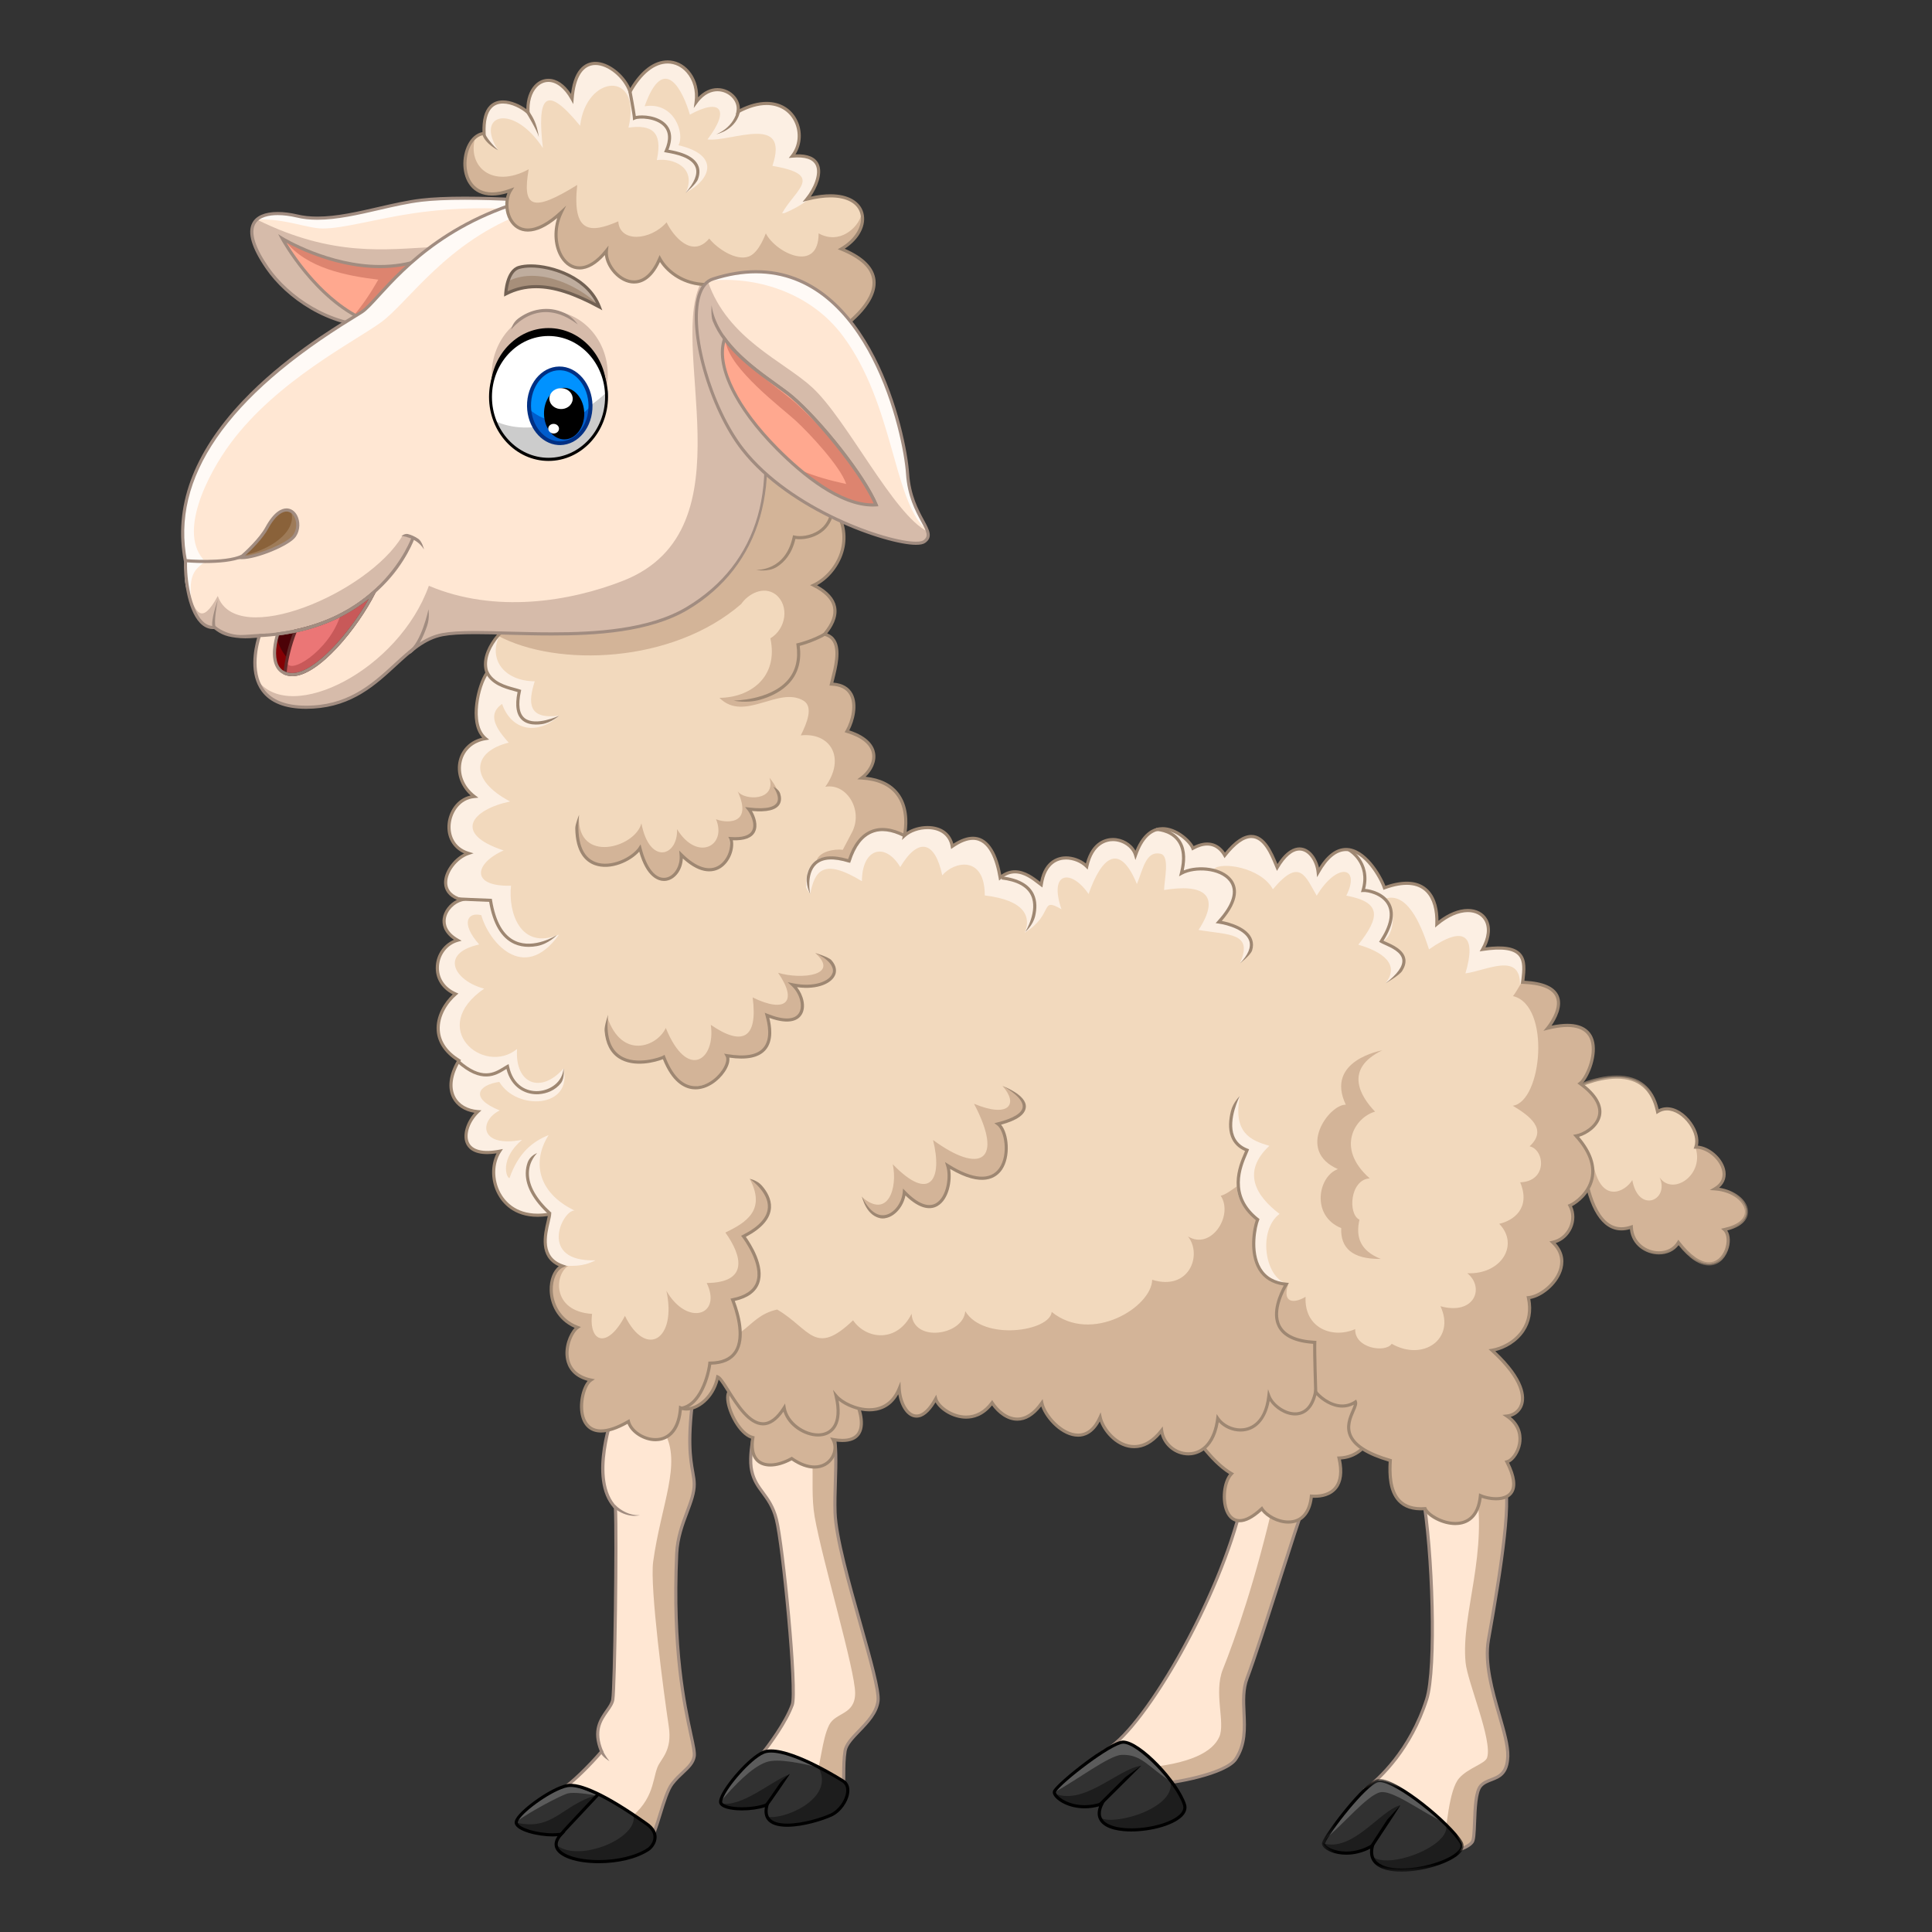 <svg width="128" height="128" viewBox="0 0 128 128" fill="none" xmlns="http://www.w3.org/2000/svg">
<rect x="0" y="0" width="128" height="128" fill="#333333" stroke="none"/>
<path d="M103.957 72.231C103.957 72.231 108.981 69.526 109.819 73.648C111.059 72.844 112.77 74.841 112.356 75.998C113.635 75.998 115.069 77.913 113.617 78.763C115.644 78.901 116.797 80.906 114.245 81.463C115.091 82.216 113.755 85.624 111.202 82.319C110.472 83.55 108.156 83.067 108.078 81.295C106.151 81.961 105.27 79.719 104.942 77.365C102.505 76.914 103.957 72.231 103.957 72.231Z" fill="#F2D9BD"/>
<path d="M113.617 78.763C114.972 77.969 113.813 76.249 112.612 76.023C112.524 76.133 112.475 75.946 112.304 75.946C112.995 77.812 110.831 79.275 109.955 78.009C110.627 79.515 108.56 80.442 108.143 78.184C107.684 78.947 106.149 79.766 105.598 77.303C105.598 77.303 105.026 77.604 104.973 77.581C105.325 79.853 106.21 81.94 108.078 81.295C108.156 83.067 110.472 83.55 111.202 82.319C113.755 85.624 115.091 82.216 114.245 81.463C116.797 80.906 115.644 78.901 113.617 78.763Z" fill="#D3B498"/>
<mask id="mask0_25_100" style="mask-type:alpha" maskUnits="userSpaceOnUse" x="103" y="71" width="13" height="13">
<path d="M103.389 71.244H115.815V83.868H103.389V71.244Z" fill="black"/>
</mask>
<g mask="url(#mask0_25_100)">
<path d="M111.191 82.135L111.284 82.256C111.98 83.157 112.652 83.633 113.226 83.633C113.683 83.633 114.076 83.316 114.278 82.784C114.465 82.293 114.421 81.758 114.176 81.54L114.025 81.405L114.223 81.361C115.14 81.162 115.644 80.749 115.606 80.23C115.562 79.636 114.787 78.947 113.61 78.867L113.275 78.844L113.565 78.674C114.161 78.324 114.175 77.838 114.08 77.49C113.883 76.763 113.061 76.102 112.356 76.102H112.209L112.258 75.963C112.401 75.564 112.267 75 111.909 74.49C111.507 73.92 110.945 73.566 110.441 73.566C110.238 73.566 110.049 73.623 109.875 73.735L109.748 73.817L109.717 73.668C109.42 72.205 108.549 71.463 107.128 71.463C105.749 71.463 104.294 72.175 104.044 72.302C103.938 72.664 103.208 75.307 103.987 76.595C104.207 76.96 104.535 77.184 104.961 77.263L105.034 77.277L105.045 77.351C105.25 78.83 105.834 81.31 107.421 81.31C107.617 81.31 107.827 81.272 108.045 81.197L108.176 81.152L108.182 81.291C108.228 82.336 109.105 82.9 109.906 82.9H109.907C110.435 82.9 110.874 82.669 111.113 82.266L111.191 82.135ZM113.226 83.841C112.602 83.841 111.924 83.388 111.209 82.496C110.921 82.886 110.454 83.107 109.907 83.107H109.906C109.043 83.107 108.102 82.522 107.985 81.434C107.791 81.49 107.601 81.518 107.421 81.518C106.14 81.518 105.228 80.075 104.849 77.452C104.398 77.351 104.049 77.099 103.809 76.702C102.929 75.246 103.819 72.324 103.858 72.2L103.87 72.16L103.907 72.139C103.975 72.103 105.567 71.256 107.128 71.256C108.594 71.256 109.546 72.027 109.89 73.488C110.062 73.402 110.247 73.358 110.441 73.358C111.011 73.358 111.639 73.747 112.078 74.371C112.444 74.891 112.594 75.451 112.492 75.901C113.257 75.975 114.07 76.661 114.281 77.436C114.414 77.927 114.275 78.372 113.9 78.691C114.926 78.852 115.76 79.499 115.813 80.214C115.833 80.502 115.736 81.189 114.434 81.525C114.643 81.839 114.664 82.356 114.472 82.858C114.238 83.473 113.772 83.84 113.226 83.841Z" fill="#9E8772"/>
</g>
<path d="M40.755 93.27C40.755 93.27 38.906 97.947 40.773 99.882C40.867 101.696 40.736 111.746 40.6 112.602C40.47 113.414 39.027 114.054 39.856 116.041C39.132 116.888 37.904 118.132 37.178 118.582C38.284 119.135 42.397 121.831 42.985 121.935C43.503 121.624 43.918 118.962 44.54 118.167C45.162 117.372 45.871 117.054 45.992 116.37C46.147 115.488 44.436 111.738 44.834 102.924C44.922 100.972 46.002 99.571 45.994 98.327C45.988 97.325 45.339 96.49 45.994 92.034C44.92 91.76 40.755 93.27 40.755 93.27Z" fill="#FFE7D3"/>
<path d="M44.834 102.924C44.922 100.972 46.002 99.571 45.994 98.327C45.987 97.325 45.339 96.49 45.994 92.034C45.535 91.917 44.511 92.126 43.489 92.403C43.621 93.232 43.873 94.016 44.021 94.905C45.185 96.953 43.794 99.676 43.274 103.469C43.044 105.153 43.972 112.151 44.307 114.374C44.553 116.007 43.788 116.499 43.554 117.096C43.207 117.976 43.313 119.515 41.213 120.812C41.844 121.18 42.809 121.903 42.984 121.935C43.503 121.624 43.918 118.962 44.54 118.167C45.162 117.372 45.871 117.054 45.992 116.37C46.147 115.488 44.436 111.738 44.834 102.924Z" fill="#D3B498"/>
<path d="M37.382 118.571C37.882 118.84 38.75 119.372 39.663 119.931C40.957 120.723 42.557 121.702 42.963 121.823C43.187 121.631 43.429 120.838 43.645 120.135C43.891 119.334 44.144 118.505 44.459 118.103C44.699 117.796 44.952 117.558 45.176 117.349C45.536 117.01 45.821 116.743 45.89 116.352C45.929 116.126 45.827 115.652 45.671 114.935C45.242 112.96 44.443 109.286 44.73 102.919C44.779 101.853 45.118 100.95 45.417 100.154C45.673 99.472 45.894 98.883 45.89 98.328C45.889 98.079 45.847 97.843 45.793 97.543C45.639 96.678 45.407 95.375 45.877 92.117C45.816 92.109 45.745 92.105 45.666 92.105C44.375 92.105 41.246 93.205 40.835 93.352C40.657 93.826 39.143 98.043 40.847 99.81L40.874 99.838L40.876 99.877C40.975 101.764 40.838 111.767 40.702 112.619C40.658 112.892 40.482 113.143 40.295 113.408C39.876 114.004 39.401 114.679 39.952 116.001L39.977 116.06L39.935 116.109C39.206 116.962 38.102 118.07 37.382 118.571ZM43.005 122.043L42.967 122.037C42.627 121.977 41.395 121.234 39.554 120.107C38.54 119.486 37.581 118.9 37.132 118.675L36.965 118.592L37.123 118.494C37.802 118.074 38.965 116.918 39.736 116.022C39.18 114.632 39.704 113.889 40.126 113.289C40.306 113.033 40.461 112.812 40.497 112.586C40.632 111.744 40.766 101.901 40.671 99.926C38.824 97.95 40.583 93.424 40.659 93.232L40.676 93.188L40.72 93.172C40.864 93.12 44.254 91.897 45.666 91.897C45.806 91.897 45.925 91.909 46.02 91.934L46.11 91.957L46.097 92.049C45.612 95.346 45.844 96.646 45.997 97.507C46.05 97.804 46.096 98.061 46.098 98.326C46.102 98.92 45.874 99.525 45.611 100.226C45.317 101.008 44.984 101.895 44.937 102.929C44.652 109.268 45.446 112.926 45.873 114.891C46.04 115.658 46.141 116.122 46.094 116.388C46.013 116.847 45.691 117.149 45.318 117.5C45.099 117.704 44.852 117.937 44.622 118.231C44.331 118.602 44.083 119.412 43.843 120.195C43.572 121.079 43.339 121.843 43.038 122.024L43.005 122.043Z" fill="#A18C80"/>
<path d="M37.564 118.307C36.419 118.542 34.067 120.293 34.205 120.794C34.343 121.295 36.141 121.701 37.178 121.52C35.493 123.317 40.651 124.017 42.942 122.535C43.268 122.324 43.852 121.505 42.79 120.802C42.553 120.646 38.984 118.016 37.564 118.307Z" fill="#313131"/>
<path d="M39.705 118.988C39.076 118.72 37.97 118.224 37.564 118.307C36.484 118.529 34.33 120.099 34.206 120.697C35 120.094 37.116 118.957 37.619 118.819C37.999 118.716 38.994 118.856 39.705 118.988Z" fill="#5B5B5B"/>
<path d="M39.537 118.929C37.178 119.597 36.659 121.347 34.126 120.738C34.527 121.334 35.988 121.627 36.925 121.55C37.969 120.632 39.433 119.221 39.537 118.929Z" fill="#1D1D1D"/>
<path d="M42.79 120.802C42.739 120.769 42.256 120.411 41.954 120.204C42.414 121.771 38.289 123.461 36.85 122.22C36.914 123.472 40.979 123.805 42.942 122.535C43.268 122.324 43.852 121.505 42.79 120.802Z" fill="#1D1D1D"/>
<path d="M37.466 121.364L37.253 121.591C36.978 121.884 36.889 122.151 36.99 122.382C37.207 122.885 38.311 123.235 39.673 123.235C39.673 123.235 39.673 123.235 39.673 123.235C40.923 123.235 42.124 122.941 42.886 122.448C43.043 122.346 43.293 122.058 43.295 121.717C43.296 121.415 43.107 121.137 42.733 120.889C42.713 120.876 42.671 120.846 42.609 120.802C40.202 119.107 38.388 118.244 37.585 118.409C36.632 118.604 34.773 119.917 34.373 120.571C34.295 120.697 34.301 120.752 34.305 120.766C34.398 121.104 35.583 121.46 36.61 121.46C36.814 121.46 36.999 121.446 37.16 121.418L37.466 121.364ZM39.673 123.442C39.673 123.442 39.673 123.442 39.673 123.442C38.185 123.442 37.056 123.058 36.799 122.464C36.721 122.283 36.691 122.005 36.934 121.655C36.832 121.663 36.724 121.668 36.61 121.668C35.661 121.668 34.25 121.345 34.105 120.821C34.078 120.724 34.108 120.606 34.196 120.462C34.62 119.769 36.523 118.415 37.543 118.205C38.427 118.024 40.227 118.87 42.729 120.633C42.788 120.675 42.829 120.704 42.848 120.716C43.391 121.076 43.503 121.459 43.502 121.718C43.5 122.144 43.2 122.492 42.998 122.622C42.193 123.144 40.981 123.442 39.673 123.442Z" fill="black"/>
<path d="M50.243 93.868C50.243 93.868 49.517 96.132 49.802 97.445C50.087 98.758 51.021 99.033 51.435 100.65C51.85 102.267 52.823 112.029 52.49 112.944C52.084 114.062 51.072 115.46 50.45 116.249C51.366 116.836 55.047 118.893 55.739 119.135C56.015 118.443 55.803 117.136 55.989 115.995C56.146 115.032 57.999 114.105 58.172 112.688C58.345 111.271 55.428 103.247 55.324 100.217C55.22 97.186 56.05 93.505 53.509 92.883C52.421 93.35 50.243 93.868 50.243 93.868Z" fill="#FFE7D3"/>
<path d="M55.324 100.217C55.22 97.186 56.05 93.505 53.509 92.883C53.248 92.995 52.925 93.11 52.584 93.22C54.469 95.32 53.532 97.996 53.976 100.505C54.495 103.434 56.656 110.646 56.655 112.17C56.653 113.634 55.363 113.431 54.935 114.283C54.443 115.264 54.41 116.871 53.913 118.222C54.748 118.672 55.47 119.041 55.739 119.135C56.016 118.443 55.803 117.136 55.989 115.995C56.146 115.032 57.999 114.105 58.172 112.688C58.345 111.271 55.428 103.247 55.324 100.217Z" fill="#D3B498"/>
<path d="M50.603 116.222C51.639 116.869 54.847 118.653 55.676 118.999C55.788 118.635 55.792 118.11 55.796 117.557C55.799 117.036 55.802 116.497 55.887 115.978C55.962 115.517 56.386 115.077 56.836 114.611C57.371 114.056 57.978 113.427 58.069 112.676C58.147 112.036 57.54 109.882 56.898 107.603C56.137 104.906 55.276 101.85 55.221 100.22C55.198 99.556 55.22 98.855 55.241 98.177C55.317 95.76 55.389 93.477 53.518 92.992C52.524 93.411 50.674 93.87 50.325 93.955C50.218 94.308 49.652 96.265 49.904 97.424C50.037 98.037 50.321 98.422 50.622 98.83C50.948 99.27 51.317 99.77 51.536 100.624C51.956 102.261 52.935 112.026 52.588 112.98C52.166 114.14 51.109 115.574 50.603 116.222ZM55.798 119.266L55.705 119.233C54.988 118.982 51.299 116.916 50.394 116.336L50.298 116.274L50.369 116.185C50.834 115.596 51.96 114.099 52.393 112.909C52.698 112.07 51.784 102.425 51.335 100.676C51.126 99.86 50.785 99.399 50.456 98.953C50.141 98.527 49.843 98.124 49.701 97.468C49.413 96.143 50.114 93.93 50.144 93.837L50.162 93.781L50.219 93.767C50.241 93.762 52.4 93.246 53.468 92.788L53.5 92.774L53.534 92.782C55.602 93.289 55.527 95.667 55.449 98.183C55.427 98.858 55.405 99.556 55.428 100.213C55.483 101.818 56.34 104.862 57.097 107.546C57.773 109.947 58.358 112.02 58.275 112.701C58.175 113.521 57.543 114.176 56.985 114.754C56.559 115.197 56.157 115.615 56.092 116.011C56.01 116.515 56.007 117.045 56.003 117.558C55.999 118.183 55.995 118.773 55.835 119.173L55.798 119.266Z" fill="#A18C80"/>
<path d="M50.568 116.098C49.496 116.563 47.524 119.006 47.762 119.468C48 119.931 49.842 119.96 50.82 119.57C50.226 121.71 53.855 120.812 55.078 120.245C55.926 119.852 56.556 118.495 55.894 118.024C55.662 117.86 51.898 115.522 50.568 116.098Z" fill="#313131"/>
<path d="M54.275 117.096C53.203 116.473 51.174 115.836 50.568 116.098C49.695 116.476 47.867 118.644 47.762 119.331C48.653 118.297 49.773 117.104 50.753 116.75C51.565 116.456 53.216 116.865 54.275 117.096Z" fill="#5B5B5B"/>
<path d="M52.316 117.537C51.084 118.025 49.094 119.783 47.762 119.468C48.168 119.885 49.571 119.904 50.414 119.698C51.15 119.454 51.82 118.229 52.316 117.537Z" fill="#1D1D1D"/>
<path d="M55.894 118.024C55.804 117.96 55.031 117.518 54.223 117.096C55.382 119.152 51.913 120.6 50.827 120.365C51.304 121.436 54.047 120.723 55.078 120.245C55.926 119.852 56.556 118.495 55.894 118.024Z" fill="#1D1D1D"/>
<path d="M50.976 119.396L50.92 119.598C50.819 119.963 50.843 120.248 50.993 120.445C51.18 120.691 51.58 120.821 52.15 120.821C53.198 120.821 54.476 120.41 55.034 120.151C55.549 119.912 56.011 119.267 56.062 118.712C56.079 118.523 56.053 118.266 55.834 118.109C55.547 117.905 52.603 116.111 51.084 116.111C50.895 116.111 50.736 116.139 50.609 116.194C49.746 116.567 48.179 118.37 47.888 119.185C47.827 119.354 47.849 119.411 47.854 119.421C47.95 119.607 48.486 119.737 49.157 119.737C49.761 119.737 50.368 119.639 50.782 119.474L50.976 119.396ZM52.15 121.028H52.15C51.504 121.028 51.059 120.874 50.828 120.571C50.666 120.357 50.615 120.075 50.677 119.731C50.255 119.866 49.704 119.944 49.157 119.944C48.86 119.944 47.875 119.913 47.67 119.515C47.622 119.422 47.629 119.292 47.692 119.115C48 118.255 49.602 116.404 50.527 116.003C50.68 115.937 50.867 115.903 51.084 115.903C52.784 115.903 55.925 117.92 55.954 117.94C56.188 118.107 56.3 118.388 56.268 118.731C56.209 119.362 55.706 120.068 55.121 120.339C54.547 120.605 53.232 121.028 52.15 121.028Z" fill="black"/>
<path d="M56.742 92.9C56.742 92.9 58.124 95.89 55.195 95.372C55.739 96.383 54.529 98.085 52.455 96.633C50.9 97.497 49.569 97.082 49.88 95.242C48.766 94.983 47.729 92.39 48.454 92.079C53.717 90.109 56.742 92.9 56.742 92.9Z" fill="#D3B498"/>
<path d="M52.461 96.511L52.514 96.549C53.03 96.909 53.516 97.091 53.96 97.091H53.96C54.43 97.091 54.828 96.876 55.053 96.5C55.257 96.157 55.277 95.744 55.103 95.421L55.001 95.232L55.212 95.27C55.433 95.309 55.636 95.328 55.816 95.328H55.816C56.296 95.328 56.629 95.189 56.805 94.913C57.207 94.285 56.727 93.126 56.656 92.963C56.483 92.814 54.861 91.479 52.102 91.479C50.942 91.479 49.727 91.714 48.49 92.176C48.309 92.255 48.307 92.56 48.322 92.736C48.395 93.557 49.132 94.962 49.904 95.141L49.998 95.163L49.982 95.259C49.88 95.861 49.957 96.333 50.203 96.624C50.601 97.095 51.474 97.06 52.405 96.542L52.461 96.511ZM53.96 97.299C53.488 97.299 52.98 97.116 52.449 96.755C51.443 97.296 50.501 97.298 50.045 96.758C49.771 96.435 49.675 95.938 49.763 95.317C48.921 95.032 48.191 93.6 48.116 92.754C48.07 92.243 48.253 92.053 48.414 91.984C49.677 91.511 50.917 91.272 52.102 91.272C55.095 91.272 56.743 92.76 56.812 92.824L56.835 92.857C56.861 92.913 57.472 94.255 56.98 95.025C56.763 95.364 56.372 95.536 55.816 95.536H55.816C55.677 95.536 55.525 95.525 55.364 95.503C55.483 95.855 55.436 96.262 55.231 96.606C54.968 97.046 54.505 97.299 53.96 97.299H53.96Z" fill="#9E8772"/>
<path d="M82.285 99.571C80.798 106.009 75.614 114.918 73.119 116.015C74.208 116.118 75.959 117.432 76.512 118.163C77.307 118.236 81.178 117.579 81.87 116.542C83.004 114.841 81.988 112.84 82.621 111.185C83.495 108.904 85.914 100.919 86.398 99.779C85.707 99.295 82.516 98.568 82.285 99.571Z" fill="#FFE7D3"/>
<path d="M86.398 99.779C86.088 99.562 85.277 99.297 84.455 99.16C83.218 104.652 81.792 108.664 81.018 110.597C80.397 112.15 81.196 114.14 80.781 115.073C80.344 116.057 78.892 116.872 75.667 117.132C76.044 117.436 76.33 117.922 76.512 118.163C77.307 118.236 81.178 117.579 81.87 116.542C83.004 114.841 81.989 112.84 82.621 111.185C83.495 108.904 85.914 100.919 86.398 99.779Z" fill="#D3B498"/>
<path d="M76.566 118.063C77.441 118.11 81.135 117.457 81.784 116.485C82.407 115.549 82.361 114.499 82.315 113.483C82.279 112.697 82.243 111.885 82.525 111.148C82.98 109.957 83.875 107.156 84.664 104.685C85.355 102.522 86.01 100.474 86.269 99.819C85.766 99.523 84.414 99.172 83.463 99.172C83.016 99.172 82.466 99.245 82.386 99.594C80.925 105.922 75.967 114.407 73.433 115.966C74.546 116.243 76.049 117.41 76.566 118.063ZM76.657 118.272H76.657C76.598 118.272 76.546 118.27 76.503 118.266L76.457 118.262L76.43 118.225C75.916 117.547 74.201 116.222 73.109 116.119L72.632 116.237L73.078 115.92C75.472 114.867 80.68 106.062 82.183 99.548C82.245 99.282 82.517 98.964 83.463 98.964C84.515 98.964 85.988 99.365 86.457 99.694L86.526 99.742L86.493 99.819C86.265 100.359 85.583 102.491 84.862 104.748C84.072 107.222 83.176 110.026 82.719 111.222C82.452 111.919 82.486 112.674 82.522 113.473C82.569 114.522 82.618 115.607 81.956 116.6C81.279 117.615 77.733 118.272 76.657 118.272Z" fill="#A18C80"/>
<path d="M74.404 115.419C73.548 115.441 70.24 118.063 69.877 118.655C69.655 119.018 71.12 120.155 73.004 119.506C71.604 122.267 79.035 121.295 78.473 119.558C78.001 118.098 75.462 115.392 74.404 115.419Z" fill="#313131"/>
<path d="M77.627 118.081C76.652 116.79 75.142 115.4 74.404 115.419C73.661 115.439 70.749 117.666 69.893 118.72C71.347 117.936 73.488 116.301 74.3 116.266C75.643 116.209 76.072 117.069 77.627 118.081Z" fill="#5B5B5B"/>
<path d="M69.754 118.771C69.971 119.199 71.254 119.959 72.703 119.594C73.799 118.773 74.643 117.751 75.602 116.984C74.055 117.191 71.725 119.748 69.754 118.771Z" fill="#1D1D1D"/>
<path d="M78.474 119.558C78.353 119.187 77.852 118.41 77.523 117.942C78.033 119.766 73.869 120.96 72.943 120.448C73.038 121.917 79.004 121.2 78.474 119.558Z" fill="#1D1D1D"/>
<path d="M73.212 119.325L73.097 119.554C72.902 119.938 72.88 120.259 73.032 120.507C73.276 120.905 73.975 121.133 74.951 121.133H74.951C76.364 121.133 77.857 120.66 78.28 120.079C78.398 119.917 78.429 119.757 78.375 119.59C77.896 118.108 75.382 115.523 74.42 115.523C73.64 115.542 70.34 118.098 69.966 118.709C69.951 118.734 69.96 118.783 69.992 118.841C70.163 119.146 70.876 119.599 71.862 119.599C72.23 119.599 72.603 119.535 72.97 119.409L73.212 119.325ZM74.951 121.34C74.951 121.34 74.951 121.34 74.951 121.34C74.334 121.34 73.243 121.246 72.856 120.615C72.694 120.352 72.681 120.036 72.817 119.673C72.5 119.761 72.179 119.806 71.862 119.806C70.781 119.806 70.013 119.301 69.811 118.942C69.715 118.77 69.756 118.655 69.789 118.601C70.158 117.999 73.493 115.339 74.401 115.316C75.57 115.315 78.092 118.039 78.573 119.526C78.647 119.757 78.605 119.985 78.448 120.202C77.929 120.914 76.262 121.34 74.951 121.34Z" fill="black"/>
<path d="M79.018 94.905C79.018 94.905 80.223 96.847 81.593 97.636C80.651 98.586 81.001 102.384 83.598 99.951C84.177 100.867 86.64 101.68 86.882 99.122C87.815 99.191 89.232 98.846 88.714 96.599C90.96 96.547 92.11 93.453 89.31 92.365C87.625 92.079 84.721 91.509 82.129 92.209C79.537 92.909 79.018 94.905 79.018 94.905Z" fill="#D3B498"/>
<path d="M83.619 99.79L83.686 99.896C83.941 100.3 84.654 100.736 85.361 100.736C86.176 100.736 86.679 100.159 86.779 99.112L86.788 99.011L86.889 99.018C86.956 99.023 87.025 99.026 87.095 99.026C87.507 99.026 88.071 98.935 88.416 98.501C88.74 98.094 88.807 97.462 88.613 96.622L88.584 96.498L88.711 96.495C89.902 96.468 90.677 95.588 90.827 94.732C90.998 93.758 90.421 92.911 89.282 92.465L88.984 92.414C87.913 92.23 86.446 91.978 84.907 91.978C83.896 91.978 82.97 92.089 82.156 92.309C79.857 92.93 79.224 94.604 79.131 94.889C79.31 95.167 80.42 96.84 81.645 97.546L81.762 97.613L81.667 97.709C81.217 98.163 81.076 99.331 81.382 100.066C81.493 100.332 81.711 100.648 82.124 100.648C82.124 100.648 82.124 100.648 82.124 100.648C82.508 100.648 82.98 100.388 83.527 99.876L83.619 99.79ZM85.361 100.943C84.63 100.943 83.914 100.534 83.581 100.108C83.031 100.604 82.54 100.856 82.124 100.856C81.713 100.855 81.382 100.604 81.191 100.146C80.871 99.379 80.994 98.222 81.434 97.661C80.104 96.835 78.979 95.038 78.93 94.96L78.907 94.922L78.918 94.879C78.923 94.859 79.482 92.816 82.102 92.109C82.934 91.884 83.877 91.77 84.907 91.77C86.464 91.77 87.941 92.024 89.019 92.21L89.348 92.268C90.813 92.838 91.178 93.933 91.031 94.768C90.872 95.676 90.073 96.61 88.841 96.697C89.016 97.542 88.927 98.192 88.579 98.63C88.182 99.129 87.553 99.234 87.095 99.234C87.055 99.234 87.014 99.233 86.975 99.231C86.841 100.321 86.257 100.943 85.361 100.943Z" fill="#9E8772"/>
<path d="M94.261 99.068C94.935 102.786 95.162 110.59 94.521 112.585C93.449 115.92 91.401 117.83 90.472 118.538C91.203 119.031 95.151 122.509 95.428 122.734C95.894 122.82 97.216 122.5 97.541 122.034C97.808 121.649 97.545 118.962 98.098 118.323C98.651 117.683 99.844 118.081 99.896 116.352C99.947 114.624 98.15 111.236 98.617 108.618C99.083 106 100.379 98.794 99.549 98.12C98.565 98.275 94.022 97.747 94.261 99.068Z" fill="#FFE7D3"/>
<path d="M98.616 108.618C99.083 106 100.379 98.794 99.549 98.12C99.224 98.171 98.511 98.148 97.71 98.141C98.676 102.85 96.776 106.882 97.1 110.155C97.23 111.46 98.889 115.281 98.526 116.447C98.398 116.857 97.282 117.117 96.672 117.809C95.998 118.573 95.839 121.053 95.611 122.593C95.936 122.875 97.216 122.5 97.541 122.034C97.808 121.649 97.545 118.962 98.098 118.323C98.651 117.683 99.844 118.081 99.895 116.352C99.947 114.624 98.15 111.236 98.616 108.618Z" fill="#D3B498"/>
<path d="M95.472 122.636C95.511 122.642 95.558 122.644 95.611 122.644C96.155 122.644 97.198 122.344 97.455 121.975C97.547 121.843 97.569 121.262 97.591 120.701C97.627 119.745 97.668 118.661 98.019 118.255C98.221 118.022 98.496 117.917 98.761 117.815C99.274 117.618 99.759 117.432 99.791 116.35C99.812 115.672 99.542 114.736 99.23 113.653C98.761 112.03 98.231 110.19 98.514 108.6L98.531 108.506C98.952 106.145 100.221 99.024 99.514 98.229C99.366 98.247 99.148 98.256 98.822 98.256C98.629 98.256 98.413 98.253 98.184 98.25C97.924 98.247 97.647 98.243 97.364 98.243C96.678 98.243 94.857 98.243 94.441 98.741C94.367 98.83 94.341 98.931 94.363 99.05C95.02 102.675 95.272 110.583 94.619 112.617C93.554 115.932 91.563 117.81 90.645 118.535C91.356 119.063 93.517 120.941 94.711 121.978C95.092 122.309 95.376 122.556 95.472 122.636ZM95.611 122.852C95.533 122.852 95.465 122.846 95.409 122.836L95.383 122.831L95.362 122.814C95.292 122.758 95.007 122.51 94.575 122.135C93.311 121.036 90.957 118.991 90.414 118.624L90.294 118.543L90.409 118.456C91.252 117.814 93.329 115.953 94.421 112.553C95.067 110.543 94.813 102.692 94.159 99.087C94.126 98.906 94.168 98.745 94.282 98.608C94.703 98.104 96.076 98.036 97.364 98.036C97.648 98.036 97.926 98.04 98.186 98.043C98.414 98.046 98.629 98.048 98.822 98.048C99.177 98.048 99.396 98.039 99.533 98.017L99.579 98.01L99.615 98.039C100.383 98.663 99.548 103.98 98.735 108.542L98.718 108.636C98.443 110.179 98.967 111.994 99.429 113.595C99.746 114.695 100.02 115.645 99.999 116.356C99.962 117.576 99.364 117.806 98.835 118.008C98.583 118.105 98.344 118.197 98.176 118.39C97.873 118.741 97.831 119.832 97.798 120.709C97.769 121.477 97.746 121.919 97.626 122.093C97.309 122.549 96.203 122.852 95.611 122.852Z" fill="#A18C80"/>
<path d="M91.271 117.978C90.438 118.175 87.93 121.434 87.696 122.088C87.553 122.489 89.22 123.301 90.931 122.28C90.127 125.269 97.614 123.455 96.802 122.073C96.024 120.749 92.301 117.734 91.271 117.978Z" fill="#313131"/>
<path d="M91.449 118.742C92.226 118.577 94.046 119.939 95.688 120.776C94.261 119.395 92.032 117.798 91.272 117.978C90.526 118.155 88.439 120.782 87.842 121.801C88.973 120.892 90.599 118.921 91.449 118.742Z" fill="#5B5B5B"/>
<path d="M87.624 122.116C87.944 122.693 89.412 123.096 90.645 122.5C91.055 122.256 92.297 120.433 92.777 119.602C91.435 119.939 89.621 122.748 87.624 122.116Z" fill="#1D1D1D"/>
<path d="M96.802 122.073C96.615 121.754 96.256 121.337 95.805 120.892C96.179 122.306 91.846 123.938 90.894 122.962C91.086 124.847 97.557 123.359 96.802 122.073Z" fill="#1D1D1D"/>
<mask id="mask1_25_100" style="mask-type:alpha" maskUnits="userSpaceOnUse" x="87" y="117" width="10" height="7">
<path d="M87.565 117.828H96.988V124H87.565V117.828Z" fill="black"/>
</mask>
<g mask="url(#mask1_25_100)">
<path d="M91.097 122.06L91.031 122.307C90.927 122.693 90.966 123.009 91.148 123.246C91.418 123.599 92.025 123.793 92.857 123.793C92.857 123.793 92.857 123.793 92.857 123.793C94.391 123.793 96.33 123.133 96.701 122.485C96.775 122.356 96.779 122.238 96.712 122.125C95.953 120.834 92.491 118.068 91.402 118.068C91.363 118.068 91.326 118.071 91.295 118.079C90.523 118.262 88.028 121.465 87.793 122.123C87.783 122.152 87.808 122.194 87.823 122.216C87.956 122.405 88.471 122.671 89.199 122.671C89.771 122.671 90.351 122.505 90.878 122.19L91.097 122.06ZM92.858 124C92.858 124 92.857 124 92.857 124C92.222 124 91.381 123.891 90.983 123.372C90.799 123.132 90.732 122.833 90.783 122.481C90.279 122.741 89.736 122.878 89.199 122.878C88.435 122.878 87.844 122.605 87.654 122.336C87.568 122.214 87.576 122.115 87.598 122.053C87.829 121.408 90.344 118.091 91.247 117.877C91.294 117.866 91.346 117.861 91.402 117.861C92.645 117.861 96.163 120.782 96.891 122.02C96.995 122.198 96.992 122.394 96.881 122.588C96.473 123.301 94.48 124 92.858 124Z" fill="black"/>
</g>
<path d="M102.572 68.143C102.572 68.143 105 65.249 100.913 65.102C101.051 63.857 101.345 62.462 98.26 62.925C99.513 60.729 97.491 59.347 95.227 61.248C95.296 59.502 94.501 57.843 91.753 58.846C91.408 57.809 89.316 54.352 87.363 57.809C87.243 56.599 85.998 55.216 84.65 57.498C84.236 56.538 83.38 53.894 81.176 56.694C80.839 56.085 80.153 55.618 79.064 56.227C78.805 55.527 76.389 53.471 75.266 56.668C74.92 55.493 72.587 54.871 72.034 57.428C71.308 56.685 69.356 56.331 69.019 58.638C68.552 58.301 67.437 57.212 66.296 58.171C66.063 56.785 65.376 54.529 63.121 56.097C62.862 54.542 60.8 54.62 59.954 55.389C60.213 54.093 60.092 51.742 57.119 51.57C58.035 50.896 58.67 49.237 56.147 48.476C56.705 47.517 57.111 45.426 55.115 45.348C55.322 44.441 56.031 42.358 54.657 42.047C55.175 41.425 56.221 39.939 53.94 38.798C55.581 38.038 57.077 35.36 54.734 32.974C52.298 31.522 51.658 30.088 48.202 30.088C48.202 30.088 35.913 39.633 34.764 40.803C33.477 41.356 31.749 43.153 32.302 44.605C31.749 45.331 31.053 48.027 32.196 48.96C30.263 49.271 29.864 51.587 31.453 52.797C29.606 52.97 29.025 55.942 31.066 56.564C29.814 56.979 28.638 59.087 30.608 59.64C29.654 59.883 28.703 61.376 30.349 62.319C28.811 62.749 28.379 65.085 30.211 65.879C29.087 66.83 28.223 68.904 30.436 70.286C29.291 72.196 30.159 73.557 31.689 73.674C30.6 74.711 30.297 76.836 33.132 76.298C32.09 77.886 33.114 81.062 36.446 80.466C36.411 81.088 35.422 83.252 37.288 83.9C36.238 84.354 36.096 87.141 38.299 87.971C37.608 88.45 36.83 90.973 39.181 91.457C38.282 92.045 37.833 96.435 41.669 94.205C41.98 95.449 44.901 96.469 45.117 93.298C45.895 93.648 47.282 92.792 47.58 91.25C48.228 91.509 49.965 96.484 51.987 93.296C52.324 95.32 56.342 96.331 55.426 92.511C56.082 93.296 58.675 94.311 59.608 92.027C59.676 93.453 60.8 94.931 62.028 92.702C62.252 93.514 64.395 94.827 65.761 92.961C66.331 93.842 67.722 94.879 69.057 92.974C69.321 94.24 71.762 96.513 72.92 93.92C73.205 95.216 75.231 97.074 76.994 94.793C77.219 96.624 80.295 97.368 80.71 93.998C81.44 95.069 83.769 95.38 84.097 92.511C84.478 93.549 86.707 94.689 87.191 92.235C87.502 92.65 88.694 93.661 89.835 92.909C90.042 93.453 87.658 95.49 92.143 96.786C92.064 98.042 92.099 100.15 94.449 99.978C94.795 100.773 97.837 102.086 98.113 99.113C98.977 99.493 101.293 99.649 99.868 96.875C100.515 96.72 101.449 94.905 99.868 93.842C100.93 93.738 101.899 92.235 98.882 89.487C100.1 89.28 101.76 88.124 101.293 85.998C102.538 85.894 104.508 83.836 102.9 82.332C103.988 82.099 104.559 80.829 104.041 79.895C104.663 79.636 106.867 77.951 104.456 75.281C105.363 75.125 107.342 73.708 104.715 71.807C105.441 71.289 107.031 67.038 102.572 68.143Z" fill="#F2D9BD"/>
<path d="M62.661 77.643C62.65 77.475 62.629 77.304 62.594 77.134C62.486 77.351 62.548 77.51 62.661 77.643Z" fill="#F2D9BD"/>
<path d="M66.414 71.947C67.484 73.126 66.879 74.111 64.531 73.126C66.535 76.926 64.945 77.826 61.817 75.528C62.463 78.121 61.636 79.706 59.147 77.134C59.484 78.695 58.836 80.794 57.103 79.304C57.643 80.283 58.168 81.218 59.095 80.445C59.095 80.445 60.106 79.356 59.899 78.941C60.431 79.549 61.178 80.289 62.007 79.875C62.7 79.355 63.13 78.656 62.748 77.077C62.782 77.248 65.532 79.313 66.535 76.926C66.95 76.097 66.581 74.865 66.036 74.463C67.125 74.288 67.898 73.86 67.818 73.044C67.404 72.422 67.17 72.376 66.414 71.947Z" fill="#D3B498"/>
<path d="M55.129 63.861C55.129 63.861 54.815 63.438 54.012 63.14C55.673 64.623 53.107 64.917 51.551 64.45C52.882 66.368 52.07 67.163 49.866 66.083C50.229 68.866 49.14 69.304 47.092 67.898C47.429 70.205 45.549 71.636 44.111 68.105C43.541 69.35 41.198 70.231 40.237 67.389C40.176 68.608 40.19 69.308 41.095 70.032C41.925 70.447 43.255 70.5 44.013 70.033C44.22 70.863 45.122 71.812 45.744 72.02C47.637 71.929 48.596 70.603 48.045 69.814C49.244 70.179 49.775 70.179 50.605 69.557C51.214 68.926 51.039 67.712 50.842 67.258C51.668 67.794 52.77 67.49 52.938 67.211C53.182 67.081 53.318 65.873 52.42 65.154C53.456 65.569 55.543 65.52 55.129 63.861Z" fill="#D3B498"/>
<path d="M54.092 57.063C54.095 57.048 54.099 57.033 54.103 57.019C54.099 57.018 54.095 57.018 54.092 57.017C54.092 57.032 54.092 57.047 54.092 57.063Z" fill="#F2D9BD"/>
<path d="M54.092 57.639C54.092 57.447 54.092 57.255 54.092 57.063C54.053 57.23 54.048 57.42 54.092 57.639Z" fill="#F2D9BD"/>
<path d="M49.114 40.011C49.529 39.389 50.566 38.767 51.395 39.389C52.308 40.12 52.095 41.652 51.041 42.292C51.598 44.921 49.633 46.228 47.663 46.233C49.321 47.892 51.603 45.404 53.262 46.44C53.884 46.855 53.469 47.892 53.054 48.722C54.973 48.507 56.075 50.166 54.679 52.127C56.087 51.864 57.22 53.683 56.442 55.152C56.125 55.75 55.841 56.284 55.837 56.302C55.267 56.224 54.268 56.424 54.102 57.019C54.541 56.797 55.744 56.871 56.26 57.043C57.706 54.011 59.763 55.535 59.917 55.245C60.27 53.156 59.482 51.683 57.087 51.544C58.003 50.87 58.638 49.211 56.114 48.45C56.672 47.491 57.078 45.4 55.082 45.322C55.289 44.415 55.998 42.332 54.624 42.021C55.142 41.399 56.188 39.913 53.907 38.772C55.549 38.012 57.045 35.334 54.702 32.948C52.265 31.496 51.626 30.062 48.169 30.062C48.169 30.062 35.88 39.607 34.731 40.777C34.157 41.023 33.496 41.518 32.989 42.118C36.894 44.211 44.548 43.982 49.114 40.011Z" fill="#D3B498"/>
<path d="M42.311 56.137C43.696 60.251 45.213 57.502 45.135 56.595C45.757 57.84 49.024 58.267 48.278 55.501C50.514 55.804 50.188 54.09 49.358 53.468C50.188 53.882 52.77 53.744 50.981 51.527C51.447 53.096 49.287 53.044 48.873 52.422C49.968 54.829 47.853 54.478 47.438 54.271C48.181 56.068 46.176 57.105 44.856 54.932C44.929 56.742 43.031 57.351 42.495 54.547C42.08 56.172 38.248 57.243 38.356 54.099C38.114 55.36 38.211 56.729 39.367 57.225C40.404 57.639 41.688 57.173 42.311 56.137Z" fill="#D3B498"/>
<path d="M84.773 80.424C83.195 79.227 82.25 77.645 84.099 75.912C82.831 75.549 81.694 75.046 82.137 72.621C82.135 72.632 81.766 73.12 81.766 73.129C81.351 73.959 81.274 75.883 82.621 76.292C81.792 77.329 81.818 79.909 83.322 80.803C82.557 82.675 83.244 85.212 85.42 85.079C83.817 84.858 83.276 81.553 84.773 80.424Z" fill="#FCEFE3"/>
<path d="M98.227 62.899C99.48 60.703 97.458 59.321 95.194 61.222C95.263 59.476 94.468 57.817 91.72 58.82C91.375 57.783 89.284 54.326 87.331 57.783C87.21 56.573 85.965 55.19 84.618 57.471C84.203 56.513 83.347 53.868 81.144 56.668C80.806 56.059 80.12 55.592 79.031 56.201C78.771 55.502 76.356 53.445 75.233 56.642C74.888 55.467 72.555 54.845 72.001 57.403C71.275 56.659 69.323 56.305 68.986 58.612C68.519 58.275 67.404 57.186 66.264 58.146C66.03 56.758 65.343 54.503 63.088 56.072C62.829 54.516 60.768 54.594 59.921 55.363C58.706 54.625 56.777 54.994 56.373 57.017C55.751 56.81 54.934 56.669 54.312 56.876C53.476 57.294 53.377 58.018 53.409 58.807C53.481 58.953 53.569 59.095 53.675 59.231C53.976 57.749 54.484 56.789 57.104 58.382C57.113 56.175 58.655 55.782 59.644 57.446C60.82 55.475 61.935 55.678 62.427 57.992C63.231 57.046 65.248 56.668 65.244 59.325C67.94 59.649 68.311 60.752 67.897 61.789C69.858 60.565 68.861 59.392 70.325 60.238C69.458 57.713 70.995 57.572 72.122 59.231C72.965 56.82 74.157 55.735 75.324 58.573C75.739 57.536 75.933 56.344 76.892 56.564C77.531 56.711 77.125 58.346 77.125 58.968C79.614 58.553 80.979 59.193 79.407 61.612C81.463 61.958 83.059 61.778 82.143 63.835C83.683 62.44 82.434 61.343 80.818 61.039C82.365 59.437 81.824 58.061 80.444 57.566C80.89 57.084 83.537 57.451 84.332 58.916C86.128 56.775 86.484 58.07 87.236 59.341C88.601 57.077 90.162 57.415 89.197 59.338C91.578 59.779 91.409 60.791 89.992 62.589C91.547 63.038 92.792 63.867 91.795 65.147C93.285 64.239 93.54 63.171 91.661 62.325C92.397 61.928 92.491 60.203 91.851 59.516C93.394 59.114 94.287 61.702 94.676 62.899C97.078 61.205 97.821 62.048 97.087 64.49C98.474 64.308 100.712 63.052 100.707 65.225C101.295 63.443 100.873 62.502 98.227 62.899Z" fill="#FCEFE3"/>
<path d="M104.683 71.781C105.409 71.263 106.998 67.011 102.54 68.118C102.54 68.118 104.916 65.223 100.829 65.076C100.682 65.283 100.42 65.781 100.239 65.994C102.764 66.597 102.168 73 100.224 73.257C101.31 73.91 102.574 74.806 101.339 75.946C102.35 76.171 102.54 78.262 100.718 78.333C101.434 80.06 100.258 80.872 99.328 81.081C100.69 82.488 99.433 84.458 97.211 84.354C98.383 85.296 97.701 87.163 95.435 86.542C96.452 88.709 94.282 90.222 92.205 89.029C91.79 89.651 89.737 89.332 89.786 88.058C88.264 88.718 86.394 87.983 86.498 85.916C85.741 86.376 84.929 86.342 85.344 85.097C82.79 85.249 82.734 82.047 83.384 80.71C82.731 80.538 81.935 79.545 81.948 78.599C81.568 78.858 81.227 79.135 80.875 79.222C81.74 80.518 80.246 82.859 78.705 81.916C79.679 83.136 78.785 85.553 76.335 84.788C76.297 86.609 72.304 89.059 69.677 86.918C69.565 88.2 65.156 88.872 63.951 86.869C63.821 88.489 60.492 88.97 60.396 87.04C59.44 88.98 57.398 88.753 56.517 87.474C53.976 89.915 53.678 88.042 51.488 86.759C50.35 87.017 49.907 87.633 49.101 88.24C49.101 87.826 48.749 86.667 48.571 86.116C50.269 85.617 51.15 84.467 49.31 81.978C49.517 81.77 50.532 81.26 50.995 80.258C51.255 79.56 50.509 78.587 49.669 78.103C50.766 80.154 49.449 80.998 48.058 81.658C49.206 83.265 49.569 84.977 46.822 85.002C47.859 87.154 45.525 87.906 44.151 85.521C44.851 88.735 42.803 90.031 41.404 87.18C40.263 89.383 38.993 88.97 39.226 87.05C36.519 86.869 36.75 84.387 37.657 83.871C37.554 83.871 37.298 83.876 37.256 83.875C36.206 84.328 36.063 87.115 38.267 87.945C37.575 88.424 36.798 90.947 39.148 91.431C38.249 92.019 37.8 96.409 41.637 94.179C41.948 95.424 44.869 96.443 45.085 93.272C45.862 93.622 47.249 92.766 47.547 91.224C48.195 91.483 49.932 96.459 51.954 93.27C52.291 95.294 56.309 96.305 55.393 92.485C56.05 93.27 58.642 94.285 59.576 92.001C59.644 93.427 60.768 94.905 61.995 92.676C62.22 93.488 64.363 94.801 65.728 92.935C66.299 93.816 67.69 94.853 69.025 92.948C69.288 94.214 71.73 96.486 72.887 93.894C73.173 95.19 75.199 97.048 76.962 94.767C77.186 96.599 80.263 97.342 80.677 93.972C81.408 95.043 83.736 95.354 84.065 92.485C84.445 93.523 86.674 94.663 87.158 92.209C87.469 92.624 88.662 93.635 89.803 92.883C90.01 93.427 87.626 95.464 92.111 96.76C92.032 98.016 92.066 100.124 94.417 99.952C94.763 100.746 97.804 102.06 98.081 99.087C98.945 99.468 101.261 99.623 99.835 96.849C100.483 96.694 101.416 94.879 99.835 93.816C100.898 93.713 101.867 92.209 98.85 89.461C100.068 89.254 101.728 88.098 101.261 85.972C102.506 85.868 104.475 83.81 102.868 82.306C103.956 82.073 104.527 80.803 104.008 79.869C104.631 79.61 106.834 77.925 104.423 75.255C105.331 75.099 107.309 73.682 104.683 71.781Z" fill="#D3B498"/>
<path d="M38.059 80.198C35.57 78.988 35.259 76.914 36.348 75.203C35.311 75.618 34.343 76.359 33.756 78.055C33.548 78.055 33.083 76.788 34.586 75.518C31.742 76.059 31.734 74.244 33.108 73.57C31.06 72.741 31.708 71.872 33.082 71.678C34.217 73.596 37.955 73.433 37.333 70.788C35.867 72.475 34.106 71.859 34.255 69.502C32.028 71.296 28.294 68.107 32.079 65.5C30.144 65.007 29.042 63.177 31.748 62.574C30.502 61.171 30.969 60.401 31.889 60.634C32.343 62.319 34.663 65.229 37.04 61.918C34.456 62.988 33.659 60.418 33.857 58.681C31.129 58.751 31.44 57.195 33.367 56.344C29.953 55.223 31.267 53.635 33.794 53.099C31.06 51.664 31.28 49.798 33.704 49.202C32.524 47.919 32.489 47.195 33.263 46.635C33.909 48.467 35.664 48.702 37.052 47.413C34.947 47.691 34.987 46.538 35.428 45.138C33.354 45.125 32.208 43.583 33.215 41.868C32.457 42.654 31.928 43.682 32.269 44.579C31.716 45.305 31.02 48.001 32.163 48.934C30.23 49.245 29.831 51.561 31.421 52.771C29.573 52.944 28.992 55.916 31.034 56.538C29.781 56.953 28.605 59.061 30.576 59.615C29.621 59.856 28.67 61.35 30.316 62.294C28.778 62.723 28.346 65.059 30.178 65.853C29.055 66.804 28.191 68.878 30.403 70.26C29.258 72.17 30.126 73.531 31.656 73.648C30.567 74.685 30.265 76.81 33.099 76.272C32.058 77.86 33.082 81.036 36.413 80.44C36.378 81.062 35.389 83.227 37.255 83.874C37.959 83.839 38.522 83.967 39.459 83.499C35.643 83.62 37.229 80.198 38.059 80.198Z" fill="#FCEFE3"/>
<path d="M94.483 99.843L94.512 99.91C94.67 100.273 95.56 100.833 96.419 100.833C97.056 100.833 97.843 100.529 97.978 99.078L97.991 98.934L98.123 98.992C98.342 99.089 98.718 99.192 99.114 99.192H99.114C99.437 99.192 99.864 99.123 100.067 98.79C100.297 98.412 100.185 97.758 99.743 96.897L99.683 96.779L99.811 96.749C100.094 96.68 100.468 96.216 100.573 95.632C100.645 95.234 100.637 94.48 99.777 93.902L99.537 93.741L99.825 93.713C100.152 93.681 100.557 93.484 100.709 93.025C100.842 92.626 100.919 91.486 98.78 89.538L98.623 89.394L98.832 89.359C99.452 89.254 100.297 88.868 100.813 88.104C101.218 87.502 101.335 86.793 101.16 85.995L101.135 85.879L101.253 85.869C101.942 85.811 102.951 85.064 103.269 84.149C103.427 83.693 103.475 83.016 102.797 82.382L102.652 82.246L102.846 82.205C103.334 82.1 103.737 81.769 103.951 81.297C104.157 80.843 104.145 80.328 103.918 79.92L103.862 79.818L103.969 79.774C104.336 79.621 105.162 79.003 105.371 78.071C105.563 77.214 105.219 76.29 104.346 75.325L104.22 75.185L104.406 75.153C104.915 75.066 105.704 74.583 105.862 73.903C106.01 73.265 105.581 72.56 104.622 71.865L104.505 71.781L104.622 71.697C104.998 71.428 105.699 69.942 105.376 68.935C105.101 68.076 104.131 67.83 102.564 68.218L102.256 68.294L102.46 68.051C102.47 68.039 103.436 66.871 103.069 66.045C102.833 65.514 102.095 65.223 100.877 65.18L100.765 65.176L100.796 64.907C100.865 64.306 100.937 63.684 100.603 63.309C100.252 62.915 99.48 62.816 98.243 63.002L98.031 63.033L98.138 62.847C98.543 62.136 98.62 61.459 98.347 60.989C98.14 60.632 97.74 60.428 97.251 60.428C96.639 60.428 95.933 60.738 95.261 61.301L95.082 61.452L95.091 61.218C95.127 60.301 94.915 59.554 94.492 59.115C93.933 58.533 92.996 58.465 91.756 58.917L91.656 58.954L91.623 58.852C91.412 58.22 90.401 56.386 89.178 56.386C88.555 56.386 87.964 56.873 87.422 57.834L87.26 58.118L87.228 57.793C87.159 57.099 86.705 56.35 86.093 56.35C85.64 56.35 85.161 56.756 84.707 57.524L84.603 57.7L84.523 57.513C84.495 57.448 84.465 57.377 84.433 57.299C84.158 56.634 83.696 55.522 82.906 55.522C82.423 55.522 81.857 55.929 81.225 56.732L81.129 56.855L81.053 56.718C80.909 56.457 80.578 56.02 79.981 56.02C79.707 56.02 79.405 56.111 79.082 56.292L78.976 56.351L78.934 56.237C78.795 55.861 77.931 55.007 77.029 55.007C76.292 55.007 75.721 55.569 75.332 56.676L75.225 56.98L75.134 56.671C74.978 56.141 74.363 55.726 73.734 55.726C73.354 55.726 72.435 55.891 72.103 57.424L72.062 57.613L71.928 57.475C71.613 57.152 71.102 56.944 70.627 56.944C70.144 56.944 69.303 57.163 69.089 58.627L69.064 58.797L68.925 58.696C68.874 58.66 68.817 58.614 68.751 58.564C68.393 58.285 67.852 57.863 67.244 57.863C66.923 57.863 66.617 57.985 66.331 58.225L66.192 58.342L66.162 58.163C65.968 57.013 65.516 55.642 64.46 55.642C64.08 55.642 63.639 55.815 63.148 56.157L63.013 56.25L62.986 56.089C62.866 55.365 62.291 54.933 61.448 54.933C60.894 54.933 60.336 55.127 59.991 55.44L59.758 55.651L59.82 55.343C59.92 54.842 60.076 53.578 59.366 52.659C58.895 52.048 58.126 51.708 57.081 51.647L56.794 51.63L57.026 51.46C57.473 51.131 57.878 50.529 57.774 49.925C57.671 49.327 57.087 48.851 56.085 48.55L55.959 48.511L56.025 48.398C56.415 47.728 56.641 46.677 56.294 46.047C56.081 45.658 55.672 45.449 55.078 45.425L54.953 45.421L54.982 45.299C55.004 45.198 55.034 45.082 55.066 44.956C55.253 44.219 55.535 43.105 55.169 42.508C55.046 42.307 54.86 42.181 54.602 42.122L54.437 42.085L54.545 41.955C55.086 41.306 55.296 40.742 55.189 40.23C55.08 39.71 54.633 39.251 53.861 38.865L53.668 38.768L53.864 38.678C54.646 38.316 55.535 37.403 55.758 36.18C55.899 35.409 55.818 34.238 54.637 33.03C53.976 32.635 53.435 32.233 52.958 31.879C51.675 30.926 50.661 30.172 48.205 30.166C47.547 30.677 35.91 39.725 34.805 40.85L34.772 40.872C33.471 41.431 31.848 43.181 32.367 44.542L32.387 44.596L32.352 44.642C31.781 45.391 31.17 47.989 32.229 48.854L32.408 49L32.18 49.036C31.374 49.166 30.783 49.683 30.599 50.419C30.391 51.245 30.731 52.115 31.484 52.688L31.696 52.849L31.431 52.874C30.463 52.965 29.939 53.826 29.861 54.588C29.791 55.284 30.069 56.136 31.064 56.439L31.376 56.534L31.067 56.636C30.297 56.892 29.612 57.776 29.628 58.492C29.64 58.985 29.977 59.339 30.604 59.515L30.978 59.62L30.602 59.715C30.14 59.832 29.616 60.301 29.535 60.885C29.487 61.241 29.592 61.759 30.368 62.203L30.583 62.327L30.345 62.393C29.642 62.589 29.135 63.234 29.083 63.997C29.03 64.768 29.455 65.426 30.22 65.758L30.373 65.825L30.246 65.933C29.691 66.402 29.068 67.296 29.138 68.271C29.192 69.019 29.636 69.659 30.458 70.173L30.545 70.227L30.492 70.314C29.956 71.208 29.838 72.041 30.158 72.661C30.421 73.169 30.97 73.491 31.664 73.545L31.897 73.562L31.728 73.723C31.128 74.294 30.836 75.123 31.047 75.652C31.263 76.191 31.987 76.378 33.08 76.17L33.32 76.125L33.186 76.329C32.697 77.075 32.685 78.161 33.155 79.032C33.433 79.546 34.123 80.409 35.622 80.409C35.868 80.409 36.128 80.386 36.395 80.338L36.524 80.314L36.517 80.445C36.51 80.574 36.468 80.748 36.416 80.968C36.211 81.834 35.868 83.283 37.29 83.777L37.541 83.864L37.297 83.97C36.883 84.149 36.606 84.77 36.623 85.482C36.644 86.327 37.096 87.393 38.303 87.848L38.488 87.917L38.326 88.03C37.967 88.278 37.538 89.207 37.708 90.039C37.847 90.715 38.352 91.161 39.169 91.33L39.415 91.38L39.205 91.518C38.792 91.788 38.473 93.014 38.722 93.853C38.838 94.24 39.122 94.702 39.819 94.702C40.291 94.702 40.885 94.496 41.585 94.089L41.704 94.02L41.737 94.154C41.887 94.753 42.676 95.278 43.427 95.278C44.327 95.278 44.894 94.544 44.981 93.265L44.991 93.116L45.127 93.177C45.228 93.223 45.344 93.246 45.47 93.246C46.233 93.246 47.209 92.426 47.446 91.204L47.469 91.081L47.586 91.128C47.775 91.203 47.984 91.525 48.339 92.087C48.908 92.991 49.688 94.229 50.553 94.229C50.998 94.229 51.44 93.888 51.867 93.214L52.012 92.985L52.057 93.253C52.22 94.233 53.322 94.966 54.197 94.966C54.474 94.966 54.86 94.895 55.128 94.555C55.457 94.138 55.514 93.431 55.293 92.51L55.19 92.081L55.473 92.419C55.827 92.842 56.738 93.299 57.591 93.299C58.203 93.299 59.028 93.066 59.48 91.961L59.657 91.528L59.679 91.996C59.719 92.826 60.148 93.714 60.724 93.714C61.104 93.714 61.513 93.338 61.904 92.626L62.027 92.403L62.095 92.648C62.222 93.105 63.08 93.784 64.007 93.784C64.643 93.784 65.209 93.469 65.645 92.874L65.734 92.752L65.815 92.879C66.141 93.381 66.728 93.918 67.4 93.918C67.944 93.918 68.461 93.571 68.94 92.888L69.078 92.692L69.126 92.927C69.295 93.737 70.394 94.979 71.429 94.979C72 94.979 72.459 94.599 72.793 93.852L72.921 93.564L72.989 93.872C73.16 94.652 74.062 95.739 75.141 95.739C75.764 95.739 76.349 95.391 76.88 94.703L77.034 94.504L77.065 94.754C77.165 95.574 77.899 96.216 78.736 96.216C79.713 96.216 80.401 95.373 80.575 93.959L80.608 93.686L80.763 93.913C81.058 94.346 81.629 94.636 82.184 94.636C82.644 94.636 83.738 94.426 83.962 92.474L84.011 92.039L84.162 92.45C84.356 92.98 85.101 93.572 85.805 93.572C86.445 93.572 86.878 93.094 87.057 92.189L87.102 91.96L87.241 92.147C87.417 92.381 88.104 93.05 88.927 93.05C89.215 93.05 89.49 92.964 89.745 92.796L89.853 92.725L89.899 92.846C89.962 93.01 89.867 93.229 89.746 93.506C89.559 93.935 89.303 94.524 89.576 95.105C89.871 95.731 90.733 96.254 92.139 96.66L92.219 96.683L92.214 96.767C92.164 97.567 92.167 98.704 92.769 99.345C93.133 99.732 93.675 99.903 94.409 99.848L94.483 99.843ZM96.419 101.041C95.552 101.041 94.619 100.519 94.355 100.059C93.591 100.101 93.014 99.909 92.618 99.487C91.988 98.816 91.952 97.731 92.002 96.836C90.564 96.41 89.708 95.872 89.389 95.193C89.076 94.527 89.353 93.889 89.556 93.423C89.611 93.296 89.668 93.167 89.695 93.066C89.452 93.193 89.195 93.257 88.927 93.257C88.225 93.257 87.564 92.803 87.214 92.434C86.915 93.599 86.212 93.779 85.805 93.779C85.127 93.779 84.452 93.316 84.121 92.817C83.887 94.093 83.178 94.844 82.184 94.844C81.64 94.844 81.1 94.606 80.746 94.223C80.404 96.26 79.13 96.424 78.736 96.424C77.874 96.424 77.11 95.817 76.901 95.005C76.366 95.63 75.775 95.947 75.141 95.947C74.036 95.947 73.162 94.976 72.864 94.177C72.416 95.004 71.845 95.186 71.429 95.186C70.353 95.186 69.285 94.042 68.983 93.18C68.497 93.807 67.965 94.125 67.4 94.125C66.699 94.125 66.091 93.621 65.724 93.112C65.142 93.835 64.475 93.991 64.007 93.991C63.131 93.991 62.278 93.447 61.981 92.908C61.576 93.581 61.153 93.922 60.724 93.922C60.093 93.922 59.647 93.186 59.512 92.375C58.998 93.3 58.2 93.506 57.591 93.506C56.825 93.506 56.036 93.173 55.564 92.793C55.711 93.62 55.618 94.269 55.291 94.684C55.038 95.004 54.66 95.173 54.197 95.173C53.307 95.173 52.211 94.508 51.908 93.525C51.479 94.13 51.024 94.436 50.553 94.436C49.574 94.436 48.759 93.142 48.163 92.198C47.964 91.881 47.759 91.556 47.614 91.403C47.301 92.674 46.279 93.453 45.47 93.453C45.367 93.453 45.269 93.44 45.177 93.415C45 95.28 43.9 95.485 43.427 95.485C42.643 95.485 41.818 94.96 41.577 94.333C40.893 94.716 40.302 94.909 39.819 94.909C39.175 94.909 38.715 94.555 38.523 93.912C38.273 93.071 38.531 91.95 38.933 91.487C37.941 91.218 37.608 90.582 37.505 90.08C37.336 89.254 37.699 88.364 38.072 87.977C36.886 87.455 36.437 86.362 36.416 85.487C36.4 84.79 36.636 84.184 37.021 83.893C35.657 83.276 36.017 81.754 36.215 80.92C36.246 80.786 36.275 80.664 36.293 80.565C36.062 80.599 35.837 80.617 35.622 80.617C34.015 80.617 33.272 79.686 32.972 79.13C32.507 78.268 32.484 77.205 32.898 76.412C32.675 76.445 32.468 76.462 32.278 76.462C31.344 76.462 30.988 76.063 30.855 75.729C30.632 75.174 30.881 74.344 31.435 73.727C30.769 73.622 30.243 73.276 29.974 72.756C29.63 72.091 29.733 71.219 30.264 70.294C29.447 69.758 28.987 69.065 28.931 68.286C28.86 67.304 29.434 66.403 29.993 65.88C29.235 65.494 28.82 64.795 28.876 63.983C28.929 63.211 29.402 62.546 30.078 62.266C29.334 61.761 29.286 61.175 29.33 60.856C29.401 60.343 29.784 59.852 30.269 59.618C29.731 59.391 29.432 59.001 29.421 58.497C29.404 57.78 30.014 56.913 30.752 56.544C29.99 56.201 29.565 55.452 29.655 54.567C29.734 53.786 30.243 52.91 31.178 52.704C30.496 52.088 30.191 51.194 30.397 50.368C30.587 49.612 31.159 49.064 31.948 48.872C30.962 47.795 31.645 45.299 32.154 44.562C31.655 43.105 33.318 41.282 34.672 40.69C35.894 39.469 47.606 30.368 48.106 29.98L48.134 29.958H48.169C50.72 29.958 51.762 30.732 53.082 31.712C53.581 32.083 54.097 32.466 54.755 32.859L54.776 32.875C56.028 34.15 56.112 35.396 55.962 36.217C55.77 37.27 55.047 38.272 54.133 38.774C54.856 39.171 55.279 39.646 55.392 40.188C55.549 40.938 55.071 41.631 54.804 41.965C55.038 42.05 55.22 42.195 55.345 42.399C55.757 43.071 55.462 44.236 55.267 45.007C55.247 45.084 55.229 45.158 55.212 45.226C55.816 45.277 56.241 45.519 56.477 45.947C56.883 46.687 56.591 47.767 56.267 48.389C57.535 48.802 57.899 49.43 57.978 49.89C58.081 50.487 57.759 51.075 57.348 51.461C58.327 51.564 59.06 51.924 59.531 52.532C60.187 53.382 60.157 54.491 60.068 55.12C60.443 54.873 60.948 54.726 61.448 54.726C62.34 54.726 62.968 55.161 63.158 55.9C63.634 55.591 64.072 55.435 64.46 55.435C65.379 55.435 66.026 56.307 66.336 57.959C66.621 57.758 66.925 57.656 67.244 57.656C67.923 57.656 68.521 58.122 68.879 58.4C68.89 58.409 68.901 58.417 68.912 58.426C69.202 56.905 70.2 56.736 70.627 56.736C71.093 56.736 71.589 56.917 71.942 57.207C72.337 55.687 73.319 55.518 73.734 55.518C74.361 55.518 74.957 55.867 75.228 56.362C75.751 55.078 76.488 54.8 77.029 54.8C77.932 54.8 78.818 55.572 79.08 56.058C79.935 55.619 80.7 55.793 81.156 56.487C81.801 55.699 82.374 55.315 82.906 55.315C83.835 55.315 84.329 56.507 84.624 57.22C84.628 57.228 84.632 57.237 84.635 57.246C85.216 56.34 85.744 56.143 86.093 56.143C86.743 56.143 87.226 56.786 87.387 57.486C87.931 56.618 88.533 56.179 89.178 56.179C90.47 56.179 91.493 57.925 91.784 58.687C93.062 58.243 94.038 58.343 94.642 58.971C95.172 59.523 95.301 60.342 95.302 61.002C95.959 60.496 96.644 60.22 97.251 60.22C97.816 60.22 98.281 60.462 98.526 60.885C98.813 61.378 98.77 62.057 98.416 62.768C99.623 62.611 100.375 62.741 100.758 63.171C101.154 63.616 101.076 64.284 101.002 64.931L100.996 64.977C102.234 65.039 102.995 65.369 103.258 65.961C103.575 66.672 103.076 67.544 102.793 67.953C103.18 67.872 103.531 67.831 103.842 67.831C104.997 67.831 105.421 68.397 105.574 68.871C105.886 69.846 105.315 71.299 104.848 71.775C106.055 72.685 106.178 73.457 106.064 73.95C105.896 74.671 105.158 75.158 104.616 75.316C105.45 76.288 105.772 77.23 105.574 78.116C105.35 79.11 104.534 79.716 104.149 79.917C104.359 80.365 104.357 80.904 104.14 81.383C103.924 81.857 103.539 82.205 103.068 82.36C103.691 83.031 103.633 83.734 103.465 84.218C103.129 85.183 102.131 85.934 101.385 86.061C101.536 86.862 101.398 87.607 100.985 88.22C100.487 88.959 99.703 89.366 99.068 89.521C101.07 91.398 101.082 92.56 100.905 93.091C100.778 93.476 100.474 93.761 100.087 93.873C100.851 94.494 100.852 95.253 100.777 95.669C100.678 96.218 100.336 96.738 99.98 96.907C100.419 97.796 100.508 98.466 100.244 98.899C100.044 99.226 99.653 99.4 99.114 99.4H99.114C98.756 99.4 98.412 99.321 98.169 99.234C97.971 100.802 96.995 101.041 96.419 101.041Z" fill="#9E8772"/>
<path d="M50.088 37.754C50.168 37.759 52.042 37.828 52.518 35.563L52.54 35.459L52.644 35.483C52.978 35.563 53.687 35.533 54.272 35.122C54.717 34.809 54.975 34.355 55.04 33.772L55.246 33.795C55.175 34.43 54.88 34.948 54.391 35.291C53.859 35.666 53.162 35.779 52.699 35.706C52.467 36.692 51.968 37.248 51.468 37.561C50.867 37.936 50.088 37.754 50.088 37.754Z" fill="#9E8772"/>
<path d="M35.622 13.315C35.622 13.315 30.671 12.938 27.914 13.263C25.275 13.575 22.108 14.888 19.68 14.309C17.754 13.85 15.242 14.186 17.709 17.757C19.871 20.885 24.942 23.183 29.142 20.28C30.252 19.512 37.635 15.251 35.622 13.315Z" fill="#FFE7D3"/>
<path d="M35.967 14.091C36.169 13.583 36.013 13.691 35.622 13.315C35.622 13.315 30.671 12.938 27.914 13.263C25.274 13.575 22.107 14.888 19.679 14.309C18.703 14.076 17.577 14.049 17.024 14.543C18.91 14.47 20.322 15.133 21.376 15.138C22.761 15.145 24.909 14.493 27.416 14.127C30.072 13.741 33.129 13.652 35.967 14.091Z" fill="#FFFAF6"/>
<path d="M17.056 14.566C16.575 15.101 16.569 16.107 17.709 17.757C19.871 20.885 24.942 23.183 29.141 20.28C29.743 19.864 32.184 18.423 33.977 16.882C32.426 16.707 30.564 16.271 28.696 16.366C25.583 16.522 22.061 17.042 17.056 14.566Z" fill="#D6BBAA"/>
<path d="M18.401 14.251C17.863 14.251 17.165 14.358 16.898 14.867C16.599 15.438 16.909 16.416 17.794 17.698C19.105 19.594 21.819 21.509 24.928 21.509H24.928C26.424 21.509 27.821 21.067 29.082 20.195C29.218 20.101 29.445 19.956 29.733 19.773C31.513 18.639 35.681 15.984 35.858 14.205C35.889 13.899 35.797 13.64 35.576 13.416C35.259 13.393 33.011 13.235 30.808 13.235C29.636 13.235 28.666 13.279 27.926 13.366C27.039 13.471 26.11 13.685 25.126 13.912C23.75 14.23 22.327 14.558 21.03 14.559C20.524 14.559 20.074 14.51 19.655 14.41C19.22 14.306 18.786 14.251 18.401 14.251ZM24.928 21.716H24.928C21.744 21.716 18.965 19.757 17.624 17.816C16.678 16.447 16.372 15.423 16.714 14.771C16.964 14.295 17.547 14.044 18.401 14.044C18.802 14.044 19.252 14.1 19.703 14.208C20.106 14.304 20.54 14.351 21.03 14.351C22.303 14.351 23.714 14.025 25.079 13.71C26.025 13.492 27.003 13.266 27.902 13.16C28.65 13.072 29.627 13.028 30.808 13.028C33.181 13.028 35.606 13.21 35.63 13.212L35.667 13.215L35.694 13.241C35.978 13.514 36.103 13.845 36.065 14.225C35.877 16.105 31.649 18.798 29.844 19.948C29.558 20.13 29.333 20.274 29.2 20.365C27.904 21.262 26.466 21.716 24.928 21.716Z" fill="#A18C80"/>
<path d="M18.703 15.804C18.703 15.804 23.438 18.725 27.846 17.238C27.301 18.224 24.812 21.196 24.268 21.252C20.846 19.796 18.703 15.804 18.703 15.804Z" fill="#FFA88F"/>
<path d="M18.91 15.968C20.292 17.767 22.954 18.276 25.063 18.528C24.553 19.421 24.108 20.088 23.477 20.86C23.774 21.036 23.947 21.116 24.268 21.252C24.812 21.196 27.301 18.224 27.845 17.238C24.326 18.425 20.27 16.67 18.91 15.968Z" fill="#DD846F"/>
<path d="M18.985 16.082C19.578 17.058 21.517 19.955 24.28 21.145C24.762 21.022 26.862 18.604 27.616 17.42C26.849 17.648 26.026 17.764 25.165 17.764C22.388 17.764 19.87 16.558 18.985 16.082ZM24.252 21.358L24.227 21.348C20.811 19.894 18.633 15.893 18.611 15.853L18.429 15.514L18.757 15.716C18.787 15.734 21.783 17.556 25.165 17.556C26.103 17.556 26.993 17.416 27.812 17.14L28.065 17.055L27.936 17.288C27.387 18.282 24.891 21.292 24.278 21.355L24.252 21.358Z" fill="#A18C80"/>
<path d="M36.608 12.831C28.191 14.577 25.278 19.796 23.983 20.66C22.438 21.69 10.477 28.075 12.291 37.2C12.239 38.496 12.672 41.71 14.227 41.572C14.746 42.091 16.182 42.401 17.191 42.099C16.681 43.68 16.284 47.102 20.742 46.843C25.201 46.584 26.458 42.585 29.323 42.047C32.408 41.468 40.894 43.075 45.525 40.31C50.157 37.545 52.006 32.274 49.828 25.223C47.651 18.172 42.225 11.666 36.608 12.831Z" fill="#FFE7D3"/>
<path d="M13.604 37.205C11.707 35.365 13.788 31.37 15.276 29.365C18.358 25.21 23.483 22.633 25.239 21.358C27.048 20.045 29.62 15.968 34.805 14.088C35.074 13.99 35.238 13.515 35.483 13.096C27.93 15.051 25.218 19.836 23.983 20.66C22.439 21.69 10.477 28.075 12.291 37.2C12.258 38.046 12.108 38.734 12.666 39.748C12.516 38.086 12.862 37.742 13.604 37.205Z" fill="#FFFAF6"/>
<path d="M27.016 36.595C27.502 35.651 27.34 35.605 26.657 35.509C24.398 39.299 15.654 43.011 14.429 39.486C13.332 41.511 12.973 40.467 12.516 39.399C12.783 40.568 13.309 41.653 14.227 41.572C14.74 42.085 16.252 42.347 17.191 42.099C17.15 42.226 19.511 41.909 20.794 41.451C23.153 40.391 25.499 39.493 27.016 36.595Z" fill="#D6BBAA"/>
<path d="M49.828 25.223C49.084 22.814 47.961 20.47 46.581 18.473C44.015 22.623 49.933 35.072 41.285 38.475C37.768 39.859 32.799 40.668 28.413 38.81C26.428 44.373 19.29 47.999 17.081 45.095C17.456 46.148 18.465 46.975 20.742 46.843C25.201 46.584 26.458 42.585 29.323 42.047C32.408 41.468 40.893 43.075 45.525 40.31C50.157 37.545 52.006 32.274 49.828 25.223Z" fill="#D6BBAA"/>
<path d="M17.692 41.973L17.289 42.131C17.119 42.66 16.629 44.48 17.493 45.666C18.018 46.388 18.955 46.753 20.277 46.753C20.424 46.753 20.577 46.749 20.736 46.739C23.263 46.593 24.772 45.204 26.102 43.979C27.108 43.053 28.057 42.179 29.304 41.945C29.814 41.85 30.509 41.805 31.492 41.805C32.164 41.805 32.912 41.825 33.703 41.846C34.621 41.87 35.569 41.895 36.557 41.895C39.402 41.895 42.986 41.705 45.472 40.221C50.307 37.335 51.819 32.019 49.73 25.253C47.818 19.064 43.151 12.799 37.931 12.799C37.495 12.799 37.057 12.844 36.629 12.933C30.046 14.298 26.862 17.782 25.151 19.654C24.673 20.177 24.328 20.555 24.04 20.747C23.91 20.833 23.708 20.957 23.446 21.117C15.018 26.273 11.299 31.677 12.393 37.179L12.395 37.191L12.395 37.203C12.35 38.318 12.64 40.337 13.403 41.132C13.644 41.382 13.915 41.496 14.218 41.468L14.266 41.464L14.3 41.498C14.664 41.789 15.286 42.072 15.939 42.072C16.293 42.072 16.706 42.022 17.161 42L17.692 41.973ZM20.277 46.961C18.885 46.961 17.892 46.566 17.325 45.788C16.498 44.653 16.804 43.049 17.036 42.251C16.745 42.268 16.373 42.311 15.939 42.279C15.063 42.213 14.666 42.052 14.187 41.678C13.839 41.694 13.526 41.559 13.254 41.276C12.366 40.352 12.152 38.145 12.187 37.208C11.478 33.621 12.785 30.04 16.072 26.562C18.707 23.773 21.952 21.788 23.337 20.94C23.596 20.782 23.797 20.659 23.925 20.574C24.192 20.396 24.548 20.007 24.998 19.514C26.725 17.625 29.939 14.109 36.586 12.73C37.028 12.638 37.481 12.592 37.931 12.592C43.252 12.592 47.994 18.931 49.928 25.192C52.017 31.959 50.432 37.502 45.578 40.399C43.049 41.909 39.428 42.103 36.557 42.103C36.557 42.103 36.557 42.103 36.557 42.103C35.567 42.103 34.617 42.078 33.698 42.053C32.907 42.032 32.161 42.013 31.492 42.013C30.522 42.013 29.839 42.056 29.342 42.149C28.154 42.372 27.226 43.227 26.243 44.131C24.887 45.38 23.349 46.795 20.748 46.946C20.585 46.956 20.428 46.961 20.277 46.961Z" fill="#A18C80"/>
<path d="M19.2 44.685C20.912 44.904 23.656 41.48 24.776 39.246C23.393 40.474 21.348 41.627 18.399 42.001C18.045 43.138 18.017 44.533 19.2 44.685Z" fill="#840004"/>
<path d="M24.776 39.246C23.393 40.474 21.348 41.627 18.399 42.001C18.385 42.044 18.373 42.089 18.361 42.133C18.33 42.755 19.152 44.226 20.399 44.379C22 43.508 23.893 41.008 24.776 39.246Z" fill="#4C0207"/>
<path d="M24.776 39.246C23.585 40.303 21.901 41.304 19.574 41.801C19.228 42.641 18.943 43.802 18.886 44.601C18.98 44.639 19.082 44.67 19.2 44.685C20.912 44.904 23.656 41.48 24.776 39.246Z" fill="#EB7676"/>
<path d="M22.552 40.758C21.831 43.129 19.018 44.878 18.999 43.783C18.944 44.076 18.903 44.357 18.886 44.601C18.98 44.639 19.082 44.67 19.2 44.685C20.912 44.904 23.656 41.48 24.776 39.246C24.169 39.784 23.434 40.307 22.552 40.758Z" fill="#C85959"/>
<path d="M18.995 44.531C19.068 44.556 19.14 44.572 19.213 44.582C19.261 44.588 19.31 44.591 19.36 44.591C20.873 44.591 23.209 41.864 24.433 39.67C23.09 40.745 21.483 41.491 19.649 41.89C19.325 42.694 19.062 43.758 18.995 44.531ZM19.36 44.799H19.36C19.302 44.799 19.244 44.795 19.187 44.788C19.072 44.773 18.961 44.743 18.847 44.697L18.777 44.669L18.782 44.594C18.84 43.78 19.126 42.615 19.477 41.761L19.498 41.711L19.552 41.699C21.565 41.27 23.299 40.418 24.707 39.168L25.11 38.81L24.868 39.292C23.74 41.543 21.13 44.799 19.36 44.799Z" fill="#632A2A"/>
<path d="M18.479 42.095C18.219 42.965 18.227 43.734 18.5 44.16C18.654 44.399 18.894 44.541 19.213 44.582C19.261 44.588 19.31 44.591 19.36 44.591C20.873 44.591 23.209 41.864 24.433 39.67C22.805 40.975 20.805 41.789 18.479 42.095ZM19.36 44.799H19.36C19.302 44.799 19.244 44.795 19.187 44.788C18.804 44.739 18.514 44.565 18.326 44.272C17.875 43.57 18.157 42.428 18.3 41.97L18.32 41.906L18.386 41.898C20.899 41.579 23.026 40.661 24.707 39.168L25.11 38.81L24.868 39.292C23.74 41.543 21.13 44.799 19.36 44.799Z" fill="#A18C80"/>
<path d="M19.498 35.514C20.259 34.434 19.006 32.524 17.666 34.996C17.282 35.704 16.305 36.642 15.929 36.94C16.837 37.001 19.094 36.089 19.498 35.514Z" fill="#9E7B58"/>
<path d="M19.283 33.866C18.891 33.646 18.288 33.848 17.666 34.996C17.332 35.613 16.548 36.403 16.102 36.794C17.707 36.517 19.729 35.291 19.283 33.866Z" fill="#8A623A"/>
<path d="M18.984 33.891C18.76 33.891 18.302 34.041 17.757 35.045C17.434 35.642 16.691 36.409 16.221 36.828C17.22 36.726 19.065 35.95 19.413 35.455C19.697 35.051 19.663 34.56 19.504 34.253C19.384 34.023 19.195 33.891 18.984 33.891ZM16.02 37.047C15.986 37.047 15.953 37.045 15.922 37.044L15.654 37.026L15.865 36.859C16.264 36.542 17.206 35.627 17.575 34.947C18.141 33.902 18.654 33.683 18.984 33.683C19.275 33.683 19.532 33.856 19.688 34.157C19.876 34.52 19.917 35.099 19.583 35.574C19.176 36.152 17.011 37.047 16.02 37.047Z" fill="#A18C80"/>
<path d="M13.596 37.303C12.886 37.303 12.321 37.253 12.271 37.248L12.29 37.042C12.316 37.044 14.875 37.272 15.995 36.755L16.082 36.944C15.451 37.234 14.425 37.303 13.596 37.303Z" fill="#A18C80"/>
<path d="M40.266 24.807C40.266 27.093 38.544 28.945 36.421 28.945C34.298 28.945 32.577 27.093 32.577 24.807C32.577 22.521 34.298 20.61 36.421 20.61C38.544 20.61 40.266 22.521 40.266 24.807Z" fill="#D6BBAA"/>
<path d="M40.185 25.874C40.185 28.16 38.464 30.013 36.341 30.013C34.217 30.013 32.496 28.16 32.496 25.874C32.496 23.589 34.217 21.736 36.341 21.736C38.464 21.736 40.185 23.589 40.185 25.874Z" fill="black"/>
<path d="M40.185 26.296C40.185 28.581 38.464 30.434 36.341 30.434C34.217 30.434 32.496 28.581 32.496 26.296C32.496 24.01 34.217 22.157 36.341 22.157C38.464 22.157 40.185 24.01 40.185 26.296Z" fill="white"/>
<path d="M32.799 27.896C33.13 29.008 34.284 30.434 36.341 30.434C38.414 30.434 40.31 28.381 40.31 25.874C38.262 27.884 35.146 28.987 32.799 27.896Z" fill="#CCCCCC"/>
<path d="M36.341 22.261C34.274 22.261 32.593 24.071 32.593 26.295C32.593 28.52 34.274 30.33 36.341 30.33C38.407 30.33 40.089 28.52 40.089 26.295C40.089 24.071 38.407 22.261 36.341 22.261ZM36.341 30.538C34.168 30.538 32.4 28.635 32.4 26.295C32.4 23.956 34.168 22.053 36.341 22.053C38.514 22.053 40.281 23.956 40.281 26.295C40.281 28.635 38.514 30.538 36.341 30.538Z" fill="black"/>
<path d="M39.123 26.859C39.143 28.227 38.248 29.35 37.123 29.364C35.998 29.38 35.07 28.282 35.049 26.913C35.029 25.544 35.924 24.422 37.049 24.407C38.173 24.392 39.102 25.49 39.123 26.859Z" fill="#0092FF"/>
<path d="M36.593 27.864C35.973 27.762 35.491 27.475 35.06 27.111C35.163 28.386 36.054 29.379 37.123 29.364C38.235 29.35 39.12 28.253 39.121 26.906C38.541 27.637 37.581 27.93 36.593 27.864Z" fill="#005DCC"/>
<path d="M38.708 27.385C38.722 28.329 38.136 29.102 37.4 29.111C36.664 29.122 36.056 28.364 36.042 27.421C36.027 26.477 36.613 25.704 37.349 25.694C38.085 25.684 38.694 26.442 38.708 27.385Z" fill="black"/>
<path d="M37.941 26.465C37.909 26.847 37.538 27.131 37.112 27.099C36.686 27.068 36.367 26.733 36.399 26.352C36.431 25.971 36.803 25.687 37.228 25.719C37.654 25.75 37.974 26.084 37.941 26.465Z" fill="white"/>
<path d="M37.035 28.427C37.02 28.602 36.849 28.733 36.654 28.719C36.458 28.704 36.311 28.551 36.325 28.375C36.34 28.2 36.511 28.069 36.707 28.084C36.903 28.098 37.05 28.252 37.035 28.427Z" fill="white"/>
<path d="M37.185 24.534C37.141 24.531 37.096 24.529 37.05 24.53C36 24.544 35.161 25.612 35.181 26.911C35.2 28.198 36.062 29.258 37.121 29.242C38.172 29.228 39.01 28.159 38.99 26.86C38.972 25.629 38.18 24.607 37.185 24.534ZM36.965 29.483C35.837 29.401 34.938 28.272 34.917 26.915C34.896 25.48 35.851 24.3 37.047 24.283C38.246 24.271 39.233 25.436 39.254 26.857C39.276 28.291 38.32 29.472 37.124 29.488C37.071 29.488 37.018 29.487 36.965 29.483Z" fill="#003084"/>
<path d="M33.508 19.475C33.508 19.475 33.566 17.956 34.384 17.717C35.722 17.328 38.854 18.085 39.707 20.332C37.35 19.053 35.346 18.528 33.508 19.475Z" fill="#BFAD9E"/>
<path d="M33.653 18.639C33.486 19.108 33.508 19.475 33.508 19.475C35.269 18.567 37.436 19.056 39.666 20.22C38.111 18.716 35.467 17.696 33.653 18.639Z" fill="#A78F7A"/>
<path d="M35.519 18.887C36.647 18.887 37.916 19.274 39.495 20.101C38.654 18.374 36.44 17.723 35.178 17.723C34.888 17.723 34.623 17.756 34.413 17.817C33.833 17.986 33.67 18.909 33.626 19.302C34.223 19.023 34.844 18.887 35.519 18.887ZM39.904 20.556L39.658 20.423C37.988 19.517 36.672 19.095 35.519 19.095C34.815 19.095 34.173 19.249 33.555 19.567L33.398 19.649L33.404 19.471C33.407 19.406 33.475 17.874 34.355 17.618C34.587 17.55 34.864 17.516 35.178 17.516C36.559 17.516 39.035 18.27 39.804 20.295L39.904 20.556Z" fill="#726153"/>
<path d="M55.635 21.827C55.635 21.827 60.682 18.5 55.739 16.495C58.089 15.147 57.605 12.14 53.458 13.194C54.248 12.235 55.065 10.118 52.49 10.343C53.786 8.718 52.265 5.59 48.895 7.401C49.115 6.234 47.314 5.132 46.121 6.765C46.445 4.38 43.71 2.54 41.74 6.074C41.144 4.354 38.189 2.707 37.904 6.543C36.711 4.393 34.845 5.331 34.983 7.456C34.24 6.765 31.941 5.832 32.071 8.839C30.247 9.029 30.031 13.998 33.825 12.607C33.037 13.879 34.153 16.891 37.178 14.076C36.037 16.435 37.955 19.416 40.176 16.616C40.029 18.003 42.414 20.194 43.71 17.135C44.355 18.31 46.133 19.416 48.515 18.528C49.275 18.874 55.635 21.827 55.635 21.827Z" fill="#F2D9BD"/>
<path d="M55.872 16.422C56.001 16.009 57.237 15.939 57.032 14.334C56.813 15.066 55.647 16.232 54.236 15.462C54.236 18.125 51.413 16.773 50.738 15.462C50.723 15.466 50.315 16.711 49.633 16.984C48.754 17.336 47.463 16.414 46.989 15.804C45.837 17.163 44.584 15.611 44.163 14.729C43.069 15.966 41.044 16.077 40.963 14.665C39.121 15.462 37.896 15.486 38.241 12.254C35.269 14.095 34.58 13.783 35.026 11.217C32.612 12.529 30.927 11.026 31.488 9.097C30.254 10.134 30.488 13.831 33.825 12.607C33.037 13.879 34.153 16.891 37.178 14.076C36.037 16.435 37.955 19.416 40.176 16.616C40.029 18.003 42.414 20.194 43.71 17.135C44.355 18.31 46.133 19.416 48.515 18.528C49.275 18.874 55.635 21.827 55.635 21.827C55.635 21.827 57.652 20.415 57.892 18.976C58.048 17.58 55.837 16.536 55.872 16.422Z" fill="#D3B498"/>
<path d="M53.458 13.194C54.248 12.235 55.065 10.118 52.489 10.343C53.786 8.718 52.265 5.59 48.895 7.401C49.115 6.234 47.314 5.132 46.121 6.765C46.445 4.38 43.71 2.54 41.74 6.074C41.144 4.354 38.189 2.707 37.904 6.543C36.711 4.393 34.844 5.331 34.983 7.456C34.24 6.765 31.941 5.832 32.071 8.839C32.039 9.435 32.6 9.554 33.003 9.957C31.429 7.526 34.028 6.823 35.968 9.808C35.57 6.404 36.123 5.504 38.435 8.334C38.823 4.93 42.555 4.62 41.638 8.455C43.151 8.246 43.929 8.694 43.515 10.607C44.575 10.454 46.182 11.079 45.443 12.755C47.08 11.917 47.742 10.271 44.948 9.623C45.38 8.888 44.693 6.714 42.708 7.042C43.994 3.413 45.266 6.055 45.706 7.596C47.711 6.49 48.411 7.217 46.873 9.238C48.446 9.42 52.35 7.482 51.176 10.991C54.676 11.581 52.695 12.54 51.816 14.127C51.868 14.126 51.916 14.124 51.967 14.123C52.558 13.869 53.131 13.569 53.621 13.157C53.566 13.169 53.513 13.18 53.458 13.194Z" fill="#FCEFE3"/>
<path d="M48.519 18.416L48.558 18.434C49.273 18.759 55.007 21.421 55.626 21.708C55.959 21.475 57.942 20.029 57.798 18.585C57.72 17.795 57.014 17.124 55.7 16.591L55.503 16.511L55.688 16.405C56.664 15.845 57.204 14.921 57 14.158C56.818 13.472 56.099 13.078 55.029 13.078C54.569 13.078 54.049 13.151 53.483 13.295L53.176 13.373L53.378 13.128C53.902 12.493 54.315 11.514 54.049 10.951C53.858 10.545 53.331 10.373 52.499 10.446L52.258 10.467L52.409 10.278C52.897 9.666 52.986 8.801 52.635 8.072C52.294 7.364 51.62 6.957 50.787 6.957C50.224 6.957 49.605 7.137 48.945 7.492L48.753 7.594L48.793 7.381C48.85 7.083 48.764 6.777 48.551 6.52C48.303 6.222 47.924 6.044 47.535 6.044C47.189 6.044 46.678 6.18 46.205 6.827L45.964 7.157L46.019 6.751C46.119 6.017 45.924 5.307 45.486 4.805C45.149 4.42 44.705 4.207 44.233 4.207C43.373 4.207 42.52 4.888 41.831 6.125L41.718 6.327L41.643 6.108C41.31 5.148 40.285 4.306 39.45 4.306C38.627 4.306 38.115 5.103 38.007 6.551L37.981 6.897L37.813 6.594C37.402 5.852 36.863 5.427 36.334 5.427C36.048 5.427 35.782 5.55 35.565 5.781C35.216 6.153 35.042 6.762 35.087 7.45L35.103 7.71L34.913 7.533C34.553 7.198 33.892 6.859 33.324 6.859C33.017 6.859 32.766 6.958 32.58 7.152C32.277 7.469 32.14 8.035 32.175 8.835L32.179 8.932L32.082 8.942C31.296 9.024 30.861 10.067 30.909 10.986C30.953 11.838 31.423 12.748 32.607 12.748C32.959 12.748 33.357 12.668 33.789 12.509L34.072 12.406L33.913 12.661C33.608 13.155 33.609 13.942 33.916 14.493C34.08 14.787 34.395 15.137 34.971 15.137C35.57 15.137 36.308 14.744 37.107 14L37.512 13.623L37.271 14.121C36.747 15.206 36.915 16.335 37.315 16.972C37.588 17.407 37.972 17.646 38.398 17.646C38.94 17.646 39.527 17.268 40.095 16.552L40.316 16.272L40.279 16.627C40.235 17.043 40.437 17.556 40.806 17.967C41.156 18.355 41.593 18.577 42.006 18.577C42.648 18.577 43.204 18.064 43.615 17.094L43.699 16.897L43.801 17.085C44.222 17.851 45.267 18.747 46.828 18.747C47.362 18.747 47.917 18.64 48.479 18.431L48.519 18.416ZM55.644 21.945L55.592 21.921C55.529 21.892 49.417 19.053 48.511 18.64C47.94 18.848 47.373 18.954 46.828 18.954C45.293 18.954 44.227 18.131 43.724 17.359C43.174 18.531 42.492 18.785 42.006 18.785C41.534 18.785 41.041 18.537 40.652 18.105C40.326 17.743 40.119 17.302 40.075 16.899C39.521 17.524 38.945 17.853 38.398 17.853C37.898 17.853 37.452 17.58 37.14 17.082C36.692 16.369 36.615 15.353 36.917 14.444C36.199 15.041 35.545 15.344 34.971 15.344C34.443 15.344 34.004 15.078 33.735 14.594C33.434 14.053 33.395 13.334 33.619 12.786C33.255 12.899 32.916 12.956 32.607 12.956C31.277 12.956 30.751 11.944 30.702 10.997C30.651 10.02 31.118 8.913 31.964 8.75C31.942 7.941 32.099 7.355 32.43 7.009C32.657 6.772 32.958 6.652 33.324 6.652C33.858 6.652 34.465 6.923 34.872 7.23C34.875 6.58 35.067 6.01 35.413 5.64C35.67 5.365 35.989 5.22 36.334 5.22C36.878 5.22 37.402 5.573 37.831 6.223C38.054 4.383 38.93 4.098 39.45 4.098C40.303 4.098 41.333 4.89 41.758 5.837C42.467 4.65 43.34 4 44.233 4C44.765 4 45.266 4.238 45.642 4.669C46.053 5.139 46.267 5.773 46.251 6.447C46.623 6.051 47.07 5.837 47.535 5.837C47.984 5.837 48.424 6.043 48.711 6.388C48.914 6.633 49.021 6.928 49.017 7.221C49.645 6.908 50.239 6.75 50.787 6.75C51.703 6.75 52.445 7.199 52.822 7.982C53.174 8.712 53.122 9.569 52.701 10.226C53.512 10.194 54.023 10.409 54.236 10.862C54.536 11.496 54.133 12.425 53.714 13.027C54.188 12.923 54.63 12.871 55.029 12.871C56.183 12.871 56.995 13.332 57.201 14.104C57.419 14.923 56.926 15.857 55.966 16.478C57.237 17.031 57.922 17.732 58.005 18.565C58.172 20.258 55.794 21.846 55.693 21.913L55.644 21.945Z" fill="#9E8772"/>
<path d="M47.236 18.483C44.935 19.227 46.549 26.384 49.206 29.776C52.706 34.244 60.302 36.536 61.235 35.883C62.168 35.229 60.321 34.276 60.129 31.375C59.887 27.711 56.638 15.441 47.236 18.483Z" fill="#FFE7D3"/>
<path d="M61.254 34.984C60.882 34.297 60.229 32.894 60.129 31.375C60.004 29.485 58.934 24.612 56.477 21.521C54.323 18.812 51.171 16.993 46.989 18.6C49.944 18.276 53.626 19.302 55.82 22.227C59.188 26.717 59.159 32.954 61.254 34.984Z" fill="#FFFAF6"/>
<path d="M53.816 25.672C51.914 23.919 48.221 22.475 46.904 18.658C45.112 19.982 46.69 26.564 49.206 29.776C52.706 34.244 60.301 36.536 61.234 35.883C61.498 35.699 61.539 35.49 61.46 35.221C59.195 34.106 56.134 27.81 53.816 25.672Z" fill="#D6BBAA"/>
<path d="M50.084 18.107C49.189 18.107 48.242 18.266 47.268 18.581C46.87 18.71 46.582 19.058 46.412 19.613C45.712 21.903 47.163 27 49.288 29.712C52.43 33.724 58.779 35.889 60.681 35.889C60.998 35.889 61.127 35.832 61.175 35.798C61.543 35.54 61.406 35.248 61.031 34.556C60.648 33.849 60.124 32.88 60.025 31.382C59.851 28.748 57.535 18.107 50.084 18.107ZM60.681 36.096C58.75 36.096 52.307 33.903 49.124 29.84C46.967 27.085 45.498 21.893 46.213 19.552C46.404 18.928 46.737 18.535 47.204 18.384C48.199 18.062 49.167 17.899 50.084 17.899C57.695 17.899 60.055 28.696 60.232 31.368C60.328 32.821 60.84 33.767 61.213 34.457C61.571 35.117 61.828 35.594 61.294 35.968C61.17 36.054 60.97 36.096 60.681 36.096Z" fill="#A18C80"/>
<path d="M52.477 26.296C51.473 25.442 49.296 24.203 48.007 22.445C47.359 24.252 48.903 27.137 51.507 29.754C53.673 31.931 56.07 33.581 58.048 33.448C57.217 31.474 54.281 27.829 52.477 26.296Z" fill="#FFA88F"/>
<path d="M58.041 33.472C57.498 31.4 54.062 27.933 52.784 26.761C51.923 25.972 49.556 24.393 48.079 22.656C48.36 24.462 51.778 27.006 52.732 27.884C53.604 28.687 55.679 30.895 56.062 32.066C55.078 31.855 53.924 31.547 53.043 31.146C55.005 32.747 56.912 33.637 58.041 33.472Z" fill="#DD846F"/>
<path d="M48.046 22.669C47.601 24.363 48.934 27.021 51.581 29.681C53.247 31.355 55.682 33.352 57.821 33.352C57.845 33.352 57.869 33.351 57.893 33.351C56.986 31.343 54.119 27.827 52.41 26.375C52.128 26.135 51.757 25.868 51.326 25.558C50.273 24.799 48.974 23.863 48.046 22.669ZM57.821 33.559C55.611 33.559 53.128 31.529 51.434 29.827C48.629 27.009 47.279 24.166 47.91 22.41L47.975 22.227L48.091 22.384C49.004 23.63 50.359 24.606 51.447 25.389C51.881 25.702 52.256 25.972 52.544 26.216C54.309 27.717 57.3 31.403 58.144 33.407L58.2 33.541L58.055 33.551C57.978 33.556 57.9 33.559 57.821 33.559Z" fill="#A18C80"/>
<path d="M91.57 69.591C91.57 69.591 87.766 70.245 89.163 73.189C88.053 73.163 85.829 76.218 88.639 77.457C87.315 77.937 86.852 80.553 88.859 81.365C88.807 82.66 89.564 83.428 91.478 83.408C90.124 82.858 89.804 81.974 90.067 80.806C89.288 80.443 89.436 78.151 90.748 78.07C88.438 76.04 89.8 74.008 91.102 73.65C90.093 72.599 89.047 70.812 91.57 69.591Z" fill="#D3B498"/>
<path d="M40.611 99.859L40.754 99.708C41.588 100.5 42.39 100.382 42.398 100.381C42.398 100.381 41.59 100.659 40.611 99.859Z" fill="#A18C80"/>
<path d="M39.74 116.029L39.936 115.961C40.049 116.286 40.377 116.678 40.381 116.682C40.381 116.682 39.866 116.39 39.74 116.029Z" fill="#A18C80"/>
<path d="M37.111 121.719L36.959 121.578L39.57 118.79L39.721 118.932L37.111 121.719Z" fill="black"/>
<path d="M50.852 119.658L50.701 119.515C50.786 119.425 51.248 118.756 51.654 118.161C51.856 117.864 52.338 117.521 52.338 117.521C52.203 117.721 51.015 119.485 50.852 119.658Z" fill="black"/>
<path d="M72.96 119.618L72.814 119.47L74.559 117.737L75.633 116.962L72.96 119.618Z" fill="black"/>
<path d="M90.981 122.358L90.807 122.245L91.91 120.552L92.777 119.602L90.981 122.358Z" fill="black"/>
<path d="M87.067 92.228C87.064 92.122 86.986 89.744 86.999 89.033C85.794 88.95 85.008 88.576 84.664 87.921C84.156 86.953 84.78 85.651 85.05 85.17C84.286 85.065 83.721 84.714 83.367 84.123C82.706 83.018 82.995 81.391 83.197 80.836C81.207 79.218 82.061 77.245 82.427 76.398C82.45 76.347 82.469 76.301 82.487 76.259C82.036 76.063 81.725 75.747 81.562 75.32C81.354 74.776 81.42 74.143 81.552 73.616C81.701 73.02 82.137 72.621 82.137 72.621C82.129 72.637 81.346 74.174 81.756 75.246C81.908 75.646 82.212 75.935 82.659 76.105L82.755 76.142L82.719 76.239C82.695 76.303 82.659 76.384 82.618 76.481C82.267 77.292 81.444 79.193 83.385 80.721L83.448 80.77L83.417 80.843C83.254 81.224 82.886 82.916 83.545 84.017C83.886 84.588 84.453 84.912 85.229 84.981L85.395 84.996L85.308 85.139C85.14 85.413 84.328 86.835 84.848 87.825C85.165 88.428 85.927 88.767 87.112 88.832L87.215 88.837L87.21 88.94C87.184 89.475 87.273 92.194 87.274 92.222L87.067 92.228Z" fill="#9E8772"/>
<path d="M45.173 93.402L45.135 93.197C46.471 92.952 46.91 90.627 46.925 90.305L46.93 90.206H47.029C47.793 90.206 48.334 89.979 48.636 89.533C49.312 88.535 48.659 86.694 48.443 86.153L48.397 86.037L48.52 86.013C49.363 85.847 49.893 85.495 50.093 84.966C50.542 83.781 49.232 82.046 49.176 81.973L49.1 81.874L49.211 81.818C50.274 81.279 50.834 80.669 50.873 80.007C50.936 78.963 49.682 78.112 49.669 78.103C49.669 78.103 50.154 78.181 50.479 78.554C50.805 78.926 51.115 79.438 51.08 80.019C51.037 80.736 50.477 81.384 49.414 81.946C49.722 82.375 50.721 83.894 50.287 85.039C50.07 85.613 49.53 86 48.68 86.191C48.98 86.975 49.486 88.648 48.808 89.649C48.478 90.137 47.911 90.393 47.123 90.412C47.05 90.989 46.562 93.146 45.173 93.402Z" fill="#9E8772"/>
<path d="M36.365 80.478C35.34 79.535 34.824 78.607 34.833 77.72C34.835 77.455 34.885 77.223 34.955 77.026C35.13 76.533 35.588 76.399 35.588 76.399C35.583 76.404 35.046 76.892 35.04 77.726C35.034 78.551 35.527 79.426 36.506 80.326L36.365 80.478Z" fill="#9E8772"/>
<path d="M35.557 72.498C34.793 72.498 33.871 72.062 33.554 70.819C33.527 70.836 33.499 70.853 33.471 70.871C32.844 71.258 31.897 71.844 30.269 70.385L30.407 70.231C31.92 71.586 32.753 71.07 33.362 70.694C33.435 70.649 33.505 70.606 33.572 70.568L33.696 70.498L33.725 70.637C33.994 71.93 34.907 72.337 35.673 72.287C36.446 72.236 37.265 71.706 37.334 70.788C37.334 70.788 37.437 71.41 37.159 71.764C36.795 72.228 36.232 72.458 35.687 72.494C35.644 72.497 35.601 72.498 35.557 72.498Z" fill="#9E8772"/>
<path d="M35.023 62.732C34.71 62.732 34.387 62.678 34.074 62.538C33.219 62.155 32.659 61.217 32.408 59.751C31.727 59.727 30.413 59.664 30.399 59.663L30.409 59.456C30.424 59.457 31.852 59.526 32.5 59.546L32.585 59.549L32.599 59.634C32.83 61.075 33.355 61.989 34.159 62.349C35.389 62.9 36.88 61.961 36.894 61.952C36.894 61.952 36.353 62.538 35.575 62.68C35.398 62.712 35.213 62.732 35.023 62.732Z" fill="#9E8772"/>
<path d="M35.513 48.004C35.19 48.004 34.876 47.935 34.635 47.743C34.217 47.408 34.101 46.772 34.29 45.849C34.21 45.824 34.121 45.8 34.026 45.774C33.426 45.61 32.52 45.361 32.148 44.537L32.336 44.452C32.669 45.187 33.485 45.411 34.081 45.574C34.217 45.611 34.341 45.645 34.445 45.681L34.532 45.711L34.512 45.802C34.314 46.69 34.399 47.289 34.764 47.581C35.474 48.148 37.036 47.421 37.052 47.413C37.052 47.413 36.522 47.889 35.888 47.977C35.764 47.994 35.638 48.004 35.513 48.004Z" fill="#9E8772"/>
<path d="M46.078 72.172C46.015 72.172 45.952 72.168 45.888 72.161C45.322 72.096 44.526 71.696 43.919 70.175C43.483 70.352 42.012 70.778 40.991 70.114C40.437 69.754 40.124 69.14 40.056 68.283C40.03 67.959 40.29 67.232 40.29 67.232C40.138 68.579 40.412 69.49 41.105 69.94C42.153 70.622 43.773 70.034 43.923 69.946L44.029 69.884L44.072 69.999C44.527 71.192 45.163 71.869 45.912 71.955C46.693 72.045 47.448 71.487 47.847 70.894C48.09 70.533 48.181 70.178 48.078 69.99L47.976 69.803L48.187 69.839C49.338 70.034 50.133 69.903 50.548 69.448C51.123 68.819 50.836 67.741 50.729 67.334L50.666 67.095L50.857 67.172C51.906 67.593 52.642 67.576 52.93 67.121C53.218 66.669 52.995 65.829 52.454 65.324L52.184 65.073L52.546 65.147C53.926 65.431 54.973 65.02 55.151 64.476C55.296 64.034 54.87 63.535 54.013 63.14C54.013 63.14 54.883 63.396 55.078 63.608C55.448 64.012 55.405 64.367 55.349 64.54C55.152 65.14 54.164 65.596 52.806 65.403C53.225 65.937 53.432 66.718 53.105 67.233C52.912 67.537 52.381 67.952 50.969 67.437C51.092 67.931 51.281 68.953 50.702 69.588C50.257 70.075 49.456 70.237 48.319 70.069C48.359 70.325 48.254 70.662 48.019 71.01C47.616 71.608 46.876 72.172 46.078 72.172Z" fill="#9E8772"/>
<path d="M58.485 80.719C57.398 80.685 57.103 79.261 57.103 79.261C57.531 80.163 58.078 80.601 58.646 80.497C59.231 80.389 59.753 79.705 59.809 78.973L59.827 78.743L59.987 78.909C60.796 79.746 61.498 80.024 62.02 79.714C62.726 79.294 62.911 77.955 62.691 77.258L62.606 76.988L62.846 77.139C64.438 78.144 65.634 78.229 66.213 77.379C66.825 76.479 66.555 74.91 66.056 74.545L65.878 74.414L66.092 74.361C67.137 74.098 67.713 73.747 67.756 73.346C67.817 72.776 66.808 72.143 66.414 71.947C66.414 71.947 68.052 72.539 67.962 73.368C67.91 73.851 67.374 74.226 66.324 74.514C66.835 75.113 66.969 76.635 66.384 77.496C66.019 78.033 65.092 78.718 62.948 77.445C63.083 78.234 62.86 79.456 62.126 79.892C61.717 80.136 61.02 80.202 59.988 79.203C59.848 79.939 59.296 80.588 58.684 80.701C58.625 80.712 58.559 80.719 58.485 80.719Z" fill="#9E8772"/>
<path d="M44.001 58.365C43.614 58.365 42.836 58.132 42.351 56.423C41.783 57.071 40.459 57.699 39.402 57.316C38.8 57.098 38.137 56.491 38.113 54.88C38.109 54.604 38.367 53.981 38.367 53.981C38.178 55.705 38.561 56.791 39.473 57.121C40.495 57.492 41.877 56.79 42.31 56.137L42.44 55.942L42.497 56.169C42.841 57.524 43.445 58.263 44.117 58.148C44.677 58.051 45.093 57.358 45.024 56.636L44.997 56.35L45.201 56.553C46.126 57.475 46.994 57.751 47.643 57.329C48.235 56.944 48.494 56.066 48.314 55.596L48.256 55.444L48.418 55.455C49.183 55.508 49.658 55.362 49.832 55.023C50.069 54.561 49.689 53.868 49.524 53.668L49.358 53.468L49.616 53.499C50.906 53.655 51.338 53.41 51.472 53.177C51.708 52.771 51.237 52.134 51.232 52.127C51.232 52.127 51.594 52.27 51.689 52.578C51.758 52.803 51.78 53.06 51.652 53.281C51.427 53.669 50.81 53.82 49.817 53.729C50.026 54.078 50.245 54.674 50.017 55.118C49.814 55.513 49.321 55.697 48.551 55.67C48.669 56.236 48.38 57.097 47.756 57.503C47.347 57.769 46.49 58.023 45.238 56.875C45.208 57.611 44.757 58.248 44.152 58.352C44.113 58.359 44.062 58.365 44.001 58.365Z" fill="#9E8772"/>
<path d="M91.796 65.147C92.582 64.54 92.956 64.017 92.906 63.593C92.846 63.086 92.19 62.792 91.757 62.597C91.635 62.543 91.531 62.495 91.46 62.452L91.368 62.397L91.427 62.307C92.082 61.3 92.239 60.492 91.893 59.907C91.52 59.275 90.624 59.077 90.315 59.097L90.167 59.108L90.208 58.965C90.722 57.203 89.368 56.419 89.31 56.387L89.411 56.205C89.426 56.214 90.898 57.059 90.443 58.892C90.847 58.922 91.682 59.142 92.072 59.801C92.449 60.441 92.311 61.289 91.661 62.325C91.713 62.35 91.775 62.378 91.842 62.408C92.289 62.609 93.038 62.945 93.112 63.569C93.14 63.806 93.07 64.057 92.9 64.325C92.705 64.63 91.796 65.147 91.796 65.147Z" fill="#9E8772"/>
<path d="M82.143 63.835C82.699 63.255 82.908 62.747 82.763 62.325C82.523 61.626 81.373 61.281 80.731 61.188L80.538 61.16L80.669 61.015C81.666 59.921 81.93 59.009 81.437 58.378C80.82 57.591 79.183 57.48 78.324 57.944L78.115 58.058L78.174 57.827C78.412 56.904 78.344 56.191 77.973 55.709C77.48 55.067 76.606 55.053 76.598 55.053L76.599 54.846C76.639 54.846 77.583 54.861 78.137 55.582C78.52 56.079 78.616 56.78 78.425 57.668C79.4 57.27 80.961 57.433 81.6 58.25C81.981 58.737 82.167 59.608 80.947 61.015C81.44 61.112 82.676 61.433 82.959 62.257C83.034 62.478 83.034 62.714 82.957 62.964C82.858 63.281 82.143 63.835 82.143 63.835Z" fill="#9E8772"/>
<path d="M67.935 61.734C67.944 61.72 68.79 60.327 68.302 59.315C68.026 58.742 67.371 58.389 66.356 58.267L66.38 58.061C67.471 58.192 68.181 58.584 68.489 59.225C68.718 59.7 68.69 60.235 68.58 60.697C68.431 61.318 67.935 61.734 67.935 61.734Z" fill="#9E8772"/>
<path d="M53.485 57.925C53.559 57.63 53.695 57.34 53.937 57.118C54.409 56.686 55.166 56.619 56.19 56.918C56.524 55.923 57.028 55.284 57.692 55.007C58.334 54.738 59.099 54.827 59.968 55.27L59.874 55.455C59.062 55.041 58.355 54.955 57.772 55.198C57.145 55.46 56.67 56.088 56.359 57.066L56.328 57.164L56.227 57.145C55.228 56.836 54.505 56.878 54.077 57.271C53.396 57.895 53.672 59.217 53.675 59.231C53.675 59.231 53.324 58.567 53.485 57.925Z" fill="#9E8772"/>
<path d="M48.598 46.416C48.622 46.416 51.034 46.398 52.191 45.058C52.711 44.457 52.905 43.673 52.768 42.729L52.754 42.635L52.846 42.613C53.511 42.455 54.308 42.104 54.564 41.931L54.68 42.104C54.423 42.277 53.653 42.62 52.986 42.792C53.106 43.758 52.892 44.566 52.348 45.194C51.818 45.808 51.06 46.158 50.363 46.358C49.457 46.618 48.598 46.416 48.598 46.416Z" fill="#9E8772"/>
<path d="M31.951 8.893L32.146 8.822C32.148 9.049 32.716 9.691 33.003 9.957C33.003 9.957 32.136 9.528 31.951 8.893Z" fill="#9E8772"/>
<path d="M35.702 9.09C35.596 8.645 34.902 7.523 34.895 7.511L35.071 7.402C35.277 7.733 35.558 8.125 35.702 9.09Z" fill="#9E8772"/>
<path d="M45.417 12.785C46.014 12.096 46.24 11.528 46.087 11.097C45.842 10.406 44.676 10.199 44.237 10.121C44.191 10.113 44.153 10.106 44.122 10.1L43.995 10.075L44.047 9.956C44.356 9.262 44.326 8.721 43.958 8.349C43.437 7.823 42.369 7.789 42.075 7.916L41.939 7.975L41.93 7.827C41.914 7.543 41.641 6.108 41.638 6.093L41.842 6.055C41.852 6.108 42.066 7.234 42.124 7.685C42.575 7.585 43.566 7.659 44.105 8.203C44.391 8.492 44.647 9.021 44.288 9.92C44.771 10.005 46 10.231 46.282 11.027C46.372 11.281 46.357 11.567 46.239 11.883C46.12 12.199 45.417 12.785 45.417 12.785Z" fill="#9E8772"/>
<path d="M47.452 8.895C47.464 8.891 48.659 8.467 48.854 7.217L49.059 7.249C48.844 8.625 47.452 8.895 47.452 8.895Z" fill="#9E8772"/>
<path d="M28.091 36.4C27.593 35.584 26.603 35.509 26.594 35.509C26.594 35.509 26.826 35.33 27.021 35.381C27.218 35.433 27.474 35.528 27.723 35.706C27.975 35.886 28.091 36.4 28.091 36.4Z" fill="#A18C80"/>
<path d="M17.179 42.214L17.169 42.007C25.148 41.627 27.252 35.648 27.272 35.587L27.469 35.654C27.448 35.715 25.305 41.827 17.179 42.214Z" fill="#A18C80"/>
<path d="M27.166 43.32L27.055 43.145C27.915 42.596 28.384 40.392 28.388 40.37C28.388 40.37 28.484 40.917 28.295 41.47C28.06 42.159 27.684 42.989 27.166 43.32Z" fill="#A18C80"/>
<path d="M33.868 21.831C33.868 21.831 33.94 21.395 34.335 21.102C34.685 20.843 35.173 20.579 35.776 20.496C36.315 20.422 36.817 20.475 37.411 20.739C37.928 20.97 38.275 21.493 38.275 21.493C37.441 20.858 36.611 20.591 35.807 20.701C34.611 20.865 33.875 21.821 33.868 21.831Z" fill="#A18C80"/>
<path d="M52.544 26.216C52.256 25.972 51.881 25.702 51.446 25.389C49.78 24.189 47.498 22.546 47.144 20.226C47.144 20.226 47.088 20.946 47.218 21.268C47.973 23.144 49.877 24.515 51.325 25.557C51.756 25.867 52.128 26.135 52.41 26.375C54.277 27.961 57.199 31.65 57.974 33.544L58.169 33.472C57.375 31.516 54.452 27.837 52.544 26.216Z" fill="#A18C80"/>
<path d="M14.085 41.588C13.931 41.112 14.429 39.748 14.429 39.748C14.35 40.123 14.169 41.173 14.282 41.524L14.085 41.588Z" fill="#A18C80"/>
</svg>
